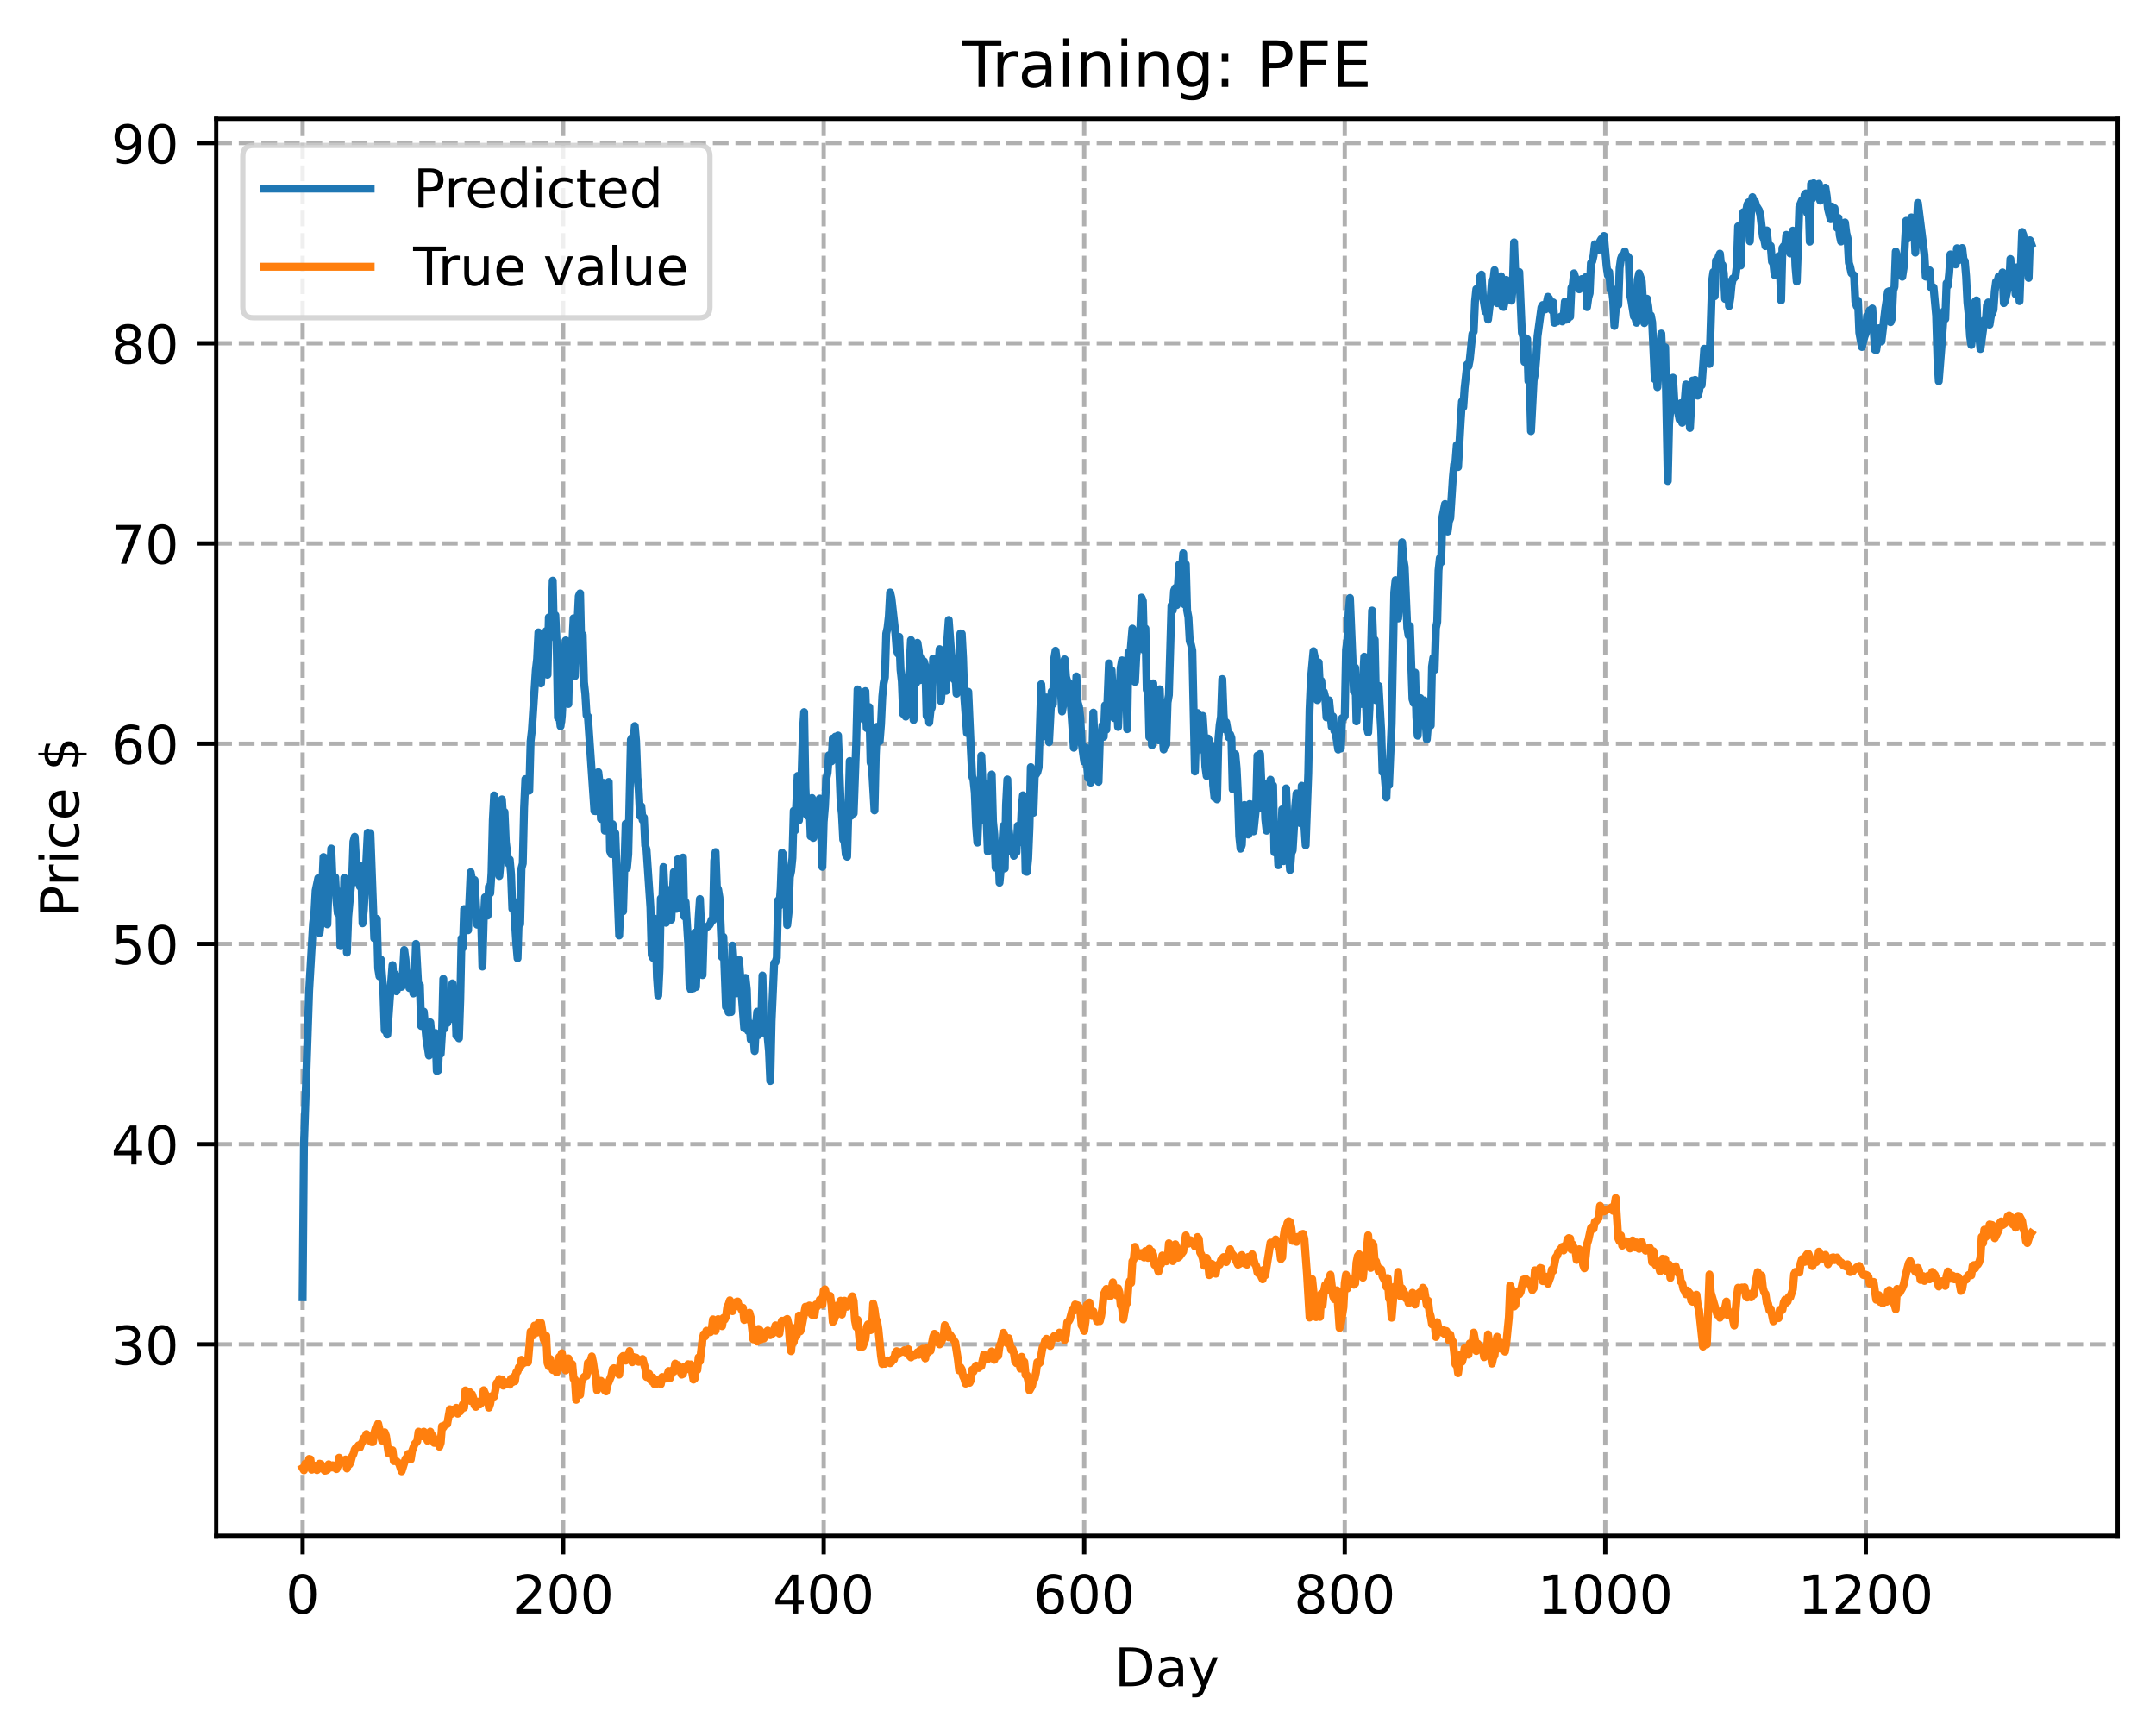 <?xml version="1.0" encoding="utf-8" standalone="no"?>
<!DOCTYPE svg PUBLIC "-//W3C//DTD SVG 1.1//EN"
  "http://www.w3.org/Graphics/SVG/1.1/DTD/svg11.dtd">
<!-- Created with matplotlib (https://matplotlib.org/) -->
<svg height="325.986pt" version="1.1" viewBox="0 0 404.923 325.986" width="404.923pt" xmlns="http://www.w3.org/2000/svg" xmlns:xlink="http://www.w3.org/1999/xlink">
 <defs>
  <style type="text/css">
*{stroke-linecap:butt;stroke-linejoin:round;}
  </style>
 </defs>
 <g id="figure_1">
  <g id="patch_1">
   <path d="M 0 325.986 
L 404.923 325.986 
L 404.923 0 
L 0 0 
z
" style="fill:#ffffff;"/>
  </g>
  <g id="axes_1">
   <g id="patch_2">
    <path d="M 40.603 288.43 
L 397.723 288.43 
L 397.723 22.318 
L 40.603 22.318 
z
" style="fill:#ffffff;"/>
   </g>
   <g id="matplotlib.axis_1">
    <g id="xtick_1">
     <g id="line2d_1">
      <path clip-path="url(#pb332e9af69)" d="M 56.836 288.43 
L 56.836 22.318 
" style="fill:none;stroke:#b0b0b0;stroke-dasharray:2.96,1.28;stroke-dashoffset:0;stroke-width:0.8;"/>
     </g>
     <g id="line2d_2">
      <defs>
       <path d="M 0 0 
L 0 3.5 
" id="m0c72d43d7c" style="stroke:#000000;stroke-width:0.8;"/>
      </defs>
      <g>
       <use style="stroke:#000000;stroke-width:0.8;" x="56.836" xlink:href="#m0c72d43d7c" y="288.43"/>
      </g>
     </g>
     <g id="text_1">
      <!-- 0 -->
      <defs>
       <path d="M 31.781 66.406 
Q 24.172 66.406 20.328 58.906 
Q 16.5 51.422 16.5 36.375 
Q 16.5 21.391 20.328 13.891 
Q 24.172 6.391 31.781 6.391 
Q 39.453 6.391 43.281 13.891 
Q 47.125 21.391 47.125 36.375 
Q 47.125 51.422 43.281 58.906 
Q 39.453 66.406 31.781 66.406 
z
M 31.781 74.219 
Q 44.047 74.219 50.516 64.516 
Q 56.984 54.828 56.984 36.375 
Q 56.984 17.969 50.516 8.266 
Q 44.047 -1.422 31.781 -1.422 
Q 19.531 -1.422 13.062 8.266 
Q 6.594 17.969 6.594 36.375 
Q 6.594 54.828 13.062 64.516 
Q 19.531 74.219 31.781 74.219 
z
" id="DejaVuSans-48"/>
      </defs>
      <g transform="translate(53.655 303.029)scale(0.1 -0.1)">
       <use xlink:href="#DejaVuSans-48"/>
      </g>
     </g>
    </g>
    <g id="xtick_2">
     <g id="line2d_3">
      <path clip-path="url(#pb332e9af69)" d="M 105.766 288.43 
L 105.766 22.318 
" style="fill:none;stroke:#b0b0b0;stroke-dasharray:2.96,1.28;stroke-dashoffset:0;stroke-width:0.8;"/>
     </g>
     <g id="line2d_4">
      <g>
       <use style="stroke:#000000;stroke-width:0.8;" x="105.766" xlink:href="#m0c72d43d7c" y="288.43"/>
      </g>
     </g>
     <g id="text_2">
      <!-- 200 -->
      <defs>
       <path d="M 19.188 8.297 
L 53.609 8.297 
L 53.609 0 
L 7.328 0 
L 7.328 8.297 
Q 12.938 14.109 22.625 23.891 
Q 32.328 33.688 34.812 36.531 
Q 39.547 41.844 41.422 45.531 
Q 43.312 49.219 43.312 52.781 
Q 43.312 58.594 39.234 62.25 
Q 35.156 65.922 28.609 65.922 
Q 23.969 65.922 18.812 64.312 
Q 13.672 62.703 7.812 59.422 
L 7.812 69.391 
Q 13.766 71.781 18.938 73 
Q 24.125 74.219 28.422 74.219 
Q 39.75 74.219 46.484 68.547 
Q 53.219 62.891 53.219 53.422 
Q 53.219 48.922 51.531 44.891 
Q 49.859 40.875 45.406 35.406 
Q 44.188 33.984 37.641 27.219 
Q 31.109 20.453 19.188 8.297 
z
" id="DejaVuSans-50"/>
      </defs>
      <g transform="translate(96.223 303.029)scale(0.1 -0.1)">
       <use xlink:href="#DejaVuSans-50"/>
       <use x="63.623" xlink:href="#DejaVuSans-48"/>
       <use x="127.246" xlink:href="#DejaVuSans-48"/>
      </g>
     </g>
    </g>
    <g id="xtick_3">
     <g id="line2d_5">
      <path clip-path="url(#pb332e9af69)" d="M 154.697 288.43 
L 154.697 22.318 
" style="fill:none;stroke:#b0b0b0;stroke-dasharray:2.96,1.28;stroke-dashoffset:0;stroke-width:0.8;"/>
     </g>
     <g id="line2d_6">
      <g>
       <use style="stroke:#000000;stroke-width:0.8;" x="154.697" xlink:href="#m0c72d43d7c" y="288.43"/>
      </g>
     </g>
     <g id="text_3">
      <!-- 400 -->
      <defs>
       <path d="M 37.797 64.312 
L 12.891 25.391 
L 37.797 25.391 
z
M 35.203 72.906 
L 47.609 72.906 
L 47.609 25.391 
L 58.016 25.391 
L 58.016 17.188 
L 47.609 17.188 
L 47.609 0 
L 37.797 0 
L 37.797 17.188 
L 4.891 17.188 
L 4.891 26.703 
z
" id="DejaVuSans-52"/>
      </defs>
      <g transform="translate(145.153 303.029)scale(0.1 -0.1)">
       <use xlink:href="#DejaVuSans-52"/>
       <use x="63.623" xlink:href="#DejaVuSans-48"/>
       <use x="127.246" xlink:href="#DejaVuSans-48"/>
      </g>
     </g>
    </g>
    <g id="xtick_4">
     <g id="line2d_7">
      <path clip-path="url(#pb332e9af69)" d="M 203.628 288.43 
L 203.628 22.318 
" style="fill:none;stroke:#b0b0b0;stroke-dasharray:2.96,1.28;stroke-dashoffset:0;stroke-width:0.8;"/>
     </g>
     <g id="line2d_8">
      <g>
       <use style="stroke:#000000;stroke-width:0.8;" x="203.628" xlink:href="#m0c72d43d7c" y="288.43"/>
      </g>
     </g>
     <g id="text_4">
      <!-- 600 -->
      <defs>
       <path d="M 33.016 40.375 
Q 26.375 40.375 22.484 35.828 
Q 18.609 31.297 18.609 23.391 
Q 18.609 15.531 22.484 10.953 
Q 26.375 6.391 33.016 6.391 
Q 39.656 6.391 43.531 10.953 
Q 47.406 15.531 47.406 23.391 
Q 47.406 31.297 43.531 35.828 
Q 39.656 40.375 33.016 40.375 
z
M 52.594 71.297 
L 52.594 62.312 
Q 48.875 64.062 45.094 64.984 
Q 41.312 65.922 37.594 65.922 
Q 27.828 65.922 22.672 59.328 
Q 17.531 52.734 16.797 39.406 
Q 19.672 43.656 24.016 45.922 
Q 28.375 48.188 33.594 48.188 
Q 44.578 48.188 50.953 41.516 
Q 57.328 34.859 57.328 23.391 
Q 57.328 12.156 50.688 5.359 
Q 44.047 -1.422 33.016 -1.422 
Q 20.359 -1.422 13.672 8.266 
Q 6.984 17.969 6.984 36.375 
Q 6.984 53.656 15.188 63.938 
Q 23.391 74.219 37.203 74.219 
Q 40.922 74.219 44.703 73.484 
Q 48.484 72.75 52.594 71.297 
z
" id="DejaVuSans-54"/>
      </defs>
      <g transform="translate(194.084 303.029)scale(0.1 -0.1)">
       <use xlink:href="#DejaVuSans-54"/>
       <use x="63.623" xlink:href="#DejaVuSans-48"/>
       <use x="127.246" xlink:href="#DejaVuSans-48"/>
      </g>
     </g>
    </g>
    <g id="xtick_5">
     <g id="line2d_9">
      <path clip-path="url(#pb332e9af69)" d="M 252.558 288.43 
L 252.558 22.318 
" style="fill:none;stroke:#b0b0b0;stroke-dasharray:2.96,1.28;stroke-dashoffset:0;stroke-width:0.8;"/>
     </g>
     <g id="line2d_10">
      <g>
       <use style="stroke:#000000;stroke-width:0.8;" x="252.558" xlink:href="#m0c72d43d7c" y="288.43"/>
      </g>
     </g>
     <g id="text_5">
      <!-- 800 -->
      <defs>
       <path d="M 31.781 34.625 
Q 24.75 34.625 20.719 30.859 
Q 16.703 27.094 16.703 20.516 
Q 16.703 13.922 20.719 10.156 
Q 24.75 6.391 31.781 6.391 
Q 38.812 6.391 42.859 10.172 
Q 46.922 13.969 46.922 20.516 
Q 46.922 27.094 42.891 30.859 
Q 38.875 34.625 31.781 34.625 
z
M 21.922 38.812 
Q 15.578 40.375 12.031 44.719 
Q 8.5 49.078 8.5 55.328 
Q 8.5 64.062 14.719 69.141 
Q 20.953 74.219 31.781 74.219 
Q 42.672 74.219 48.875 69.141 
Q 55.078 64.062 55.078 55.328 
Q 55.078 49.078 51.531 44.719 
Q 48 40.375 41.703 38.812 
Q 48.828 37.156 52.797 32.312 
Q 56.781 27.484 56.781 20.516 
Q 56.781 9.906 50.312 4.234 
Q 43.844 -1.422 31.781 -1.422 
Q 19.734 -1.422 13.25 4.234 
Q 6.781 9.906 6.781 20.516 
Q 6.781 27.484 10.781 32.312 
Q 14.797 37.156 21.922 38.812 
z
M 18.312 54.391 
Q 18.312 48.734 21.844 45.562 
Q 25.391 42.391 31.781 42.391 
Q 38.141 42.391 41.719 45.562 
Q 45.312 48.734 45.312 54.391 
Q 45.312 60.062 41.719 63.234 
Q 38.141 66.406 31.781 66.406 
Q 25.391 66.406 21.844 63.234 
Q 18.312 60.062 18.312 54.391 
z
" id="DejaVuSans-56"/>
      </defs>
      <g transform="translate(243.015 303.029)scale(0.1 -0.1)">
       <use xlink:href="#DejaVuSans-56"/>
       <use x="63.623" xlink:href="#DejaVuSans-48"/>
       <use x="127.246" xlink:href="#DejaVuSans-48"/>
      </g>
     </g>
    </g>
    <g id="xtick_6">
     <g id="line2d_11">
      <path clip-path="url(#pb332e9af69)" d="M 301.489 288.43 
L 301.489 22.318 
" style="fill:none;stroke:#b0b0b0;stroke-dasharray:2.96,1.28;stroke-dashoffset:0;stroke-width:0.8;"/>
     </g>
     <g id="line2d_12">
      <g>
       <use style="stroke:#000000;stroke-width:0.8;" x="301.489" xlink:href="#m0c72d43d7c" y="288.43"/>
      </g>
     </g>
     <g id="text_6">
      <!-- 1000 -->
      <defs>
       <path d="M 12.406 8.297 
L 28.516 8.297 
L 28.516 63.922 
L 10.984 60.406 
L 10.984 69.391 
L 28.422 72.906 
L 38.281 72.906 
L 38.281 8.297 
L 54.391 8.297 
L 54.391 0 
L 12.406 0 
z
" id="DejaVuSans-49"/>
      </defs>
      <g transform="translate(288.764 303.029)scale(0.1 -0.1)">
       <use xlink:href="#DejaVuSans-49"/>
       <use x="63.623" xlink:href="#DejaVuSans-48"/>
       <use x="127.246" xlink:href="#DejaVuSans-48"/>
       <use x="190.869" xlink:href="#DejaVuSans-48"/>
      </g>
     </g>
    </g>
    <g id="xtick_7">
     <g id="line2d_13">
      <path clip-path="url(#pb332e9af69)" d="M 350.419 288.43 
L 350.419 22.318 
" style="fill:none;stroke:#b0b0b0;stroke-dasharray:2.96,1.28;stroke-dashoffset:0;stroke-width:0.8;"/>
     </g>
     <g id="line2d_14">
      <g>
       <use style="stroke:#000000;stroke-width:0.8;" x="350.419" xlink:href="#m0c72d43d7c" y="288.43"/>
      </g>
     </g>
     <g id="text_7">
      <!-- 1200 -->
      <g transform="translate(337.694 303.029)scale(0.1 -0.1)">
       <use xlink:href="#DejaVuSans-49"/>
       <use x="63.623" xlink:href="#DejaVuSans-50"/>
       <use x="127.246" xlink:href="#DejaVuSans-48"/>
       <use x="190.869" xlink:href="#DejaVuSans-48"/>
      </g>
     </g>
    </g>
    <g id="text_8">
     <!-- Day -->
     <defs>
      <path d="M 19.672 64.797 
L 19.672 8.109 
L 31.594 8.109 
Q 46.688 8.109 53.688 14.938 
Q 60.688 21.781 60.688 36.531 
Q 60.688 51.172 53.688 57.984 
Q 46.688 64.797 31.594 64.797 
z
M 9.812 72.906 
L 30.078 72.906 
Q 51.266 72.906 61.172 64.094 
Q 71.094 55.281 71.094 36.531 
Q 71.094 17.672 61.125 8.828 
Q 51.172 0 30.078 0 
L 9.812 0 
z
" id="DejaVuSans-68"/>
      <path d="M 34.281 27.484 
Q 23.391 27.484 19.188 25 
Q 14.984 22.516 14.984 16.5 
Q 14.984 11.719 18.141 8.906 
Q 21.297 6.109 26.703 6.109 
Q 34.188 6.109 38.703 11.406 
Q 43.219 16.703 43.219 25.484 
L 43.219 27.484 
z
M 52.203 31.203 
L 52.203 0 
L 43.219 0 
L 43.219 8.297 
Q 40.141 3.328 35.547 0.953 
Q 30.953 -1.422 24.312 -1.422 
Q 15.922 -1.422 10.953 3.297 
Q 6 8.016 6 15.922 
Q 6 25.141 12.172 29.828 
Q 18.359 34.516 30.609 34.516 
L 43.219 34.516 
L 43.219 35.406 
Q 43.219 41.609 39.141 45 
Q 35.062 48.391 27.688 48.391 
Q 23 48.391 18.547 47.266 
Q 14.109 46.141 10.016 43.891 
L 10.016 52.203 
Q 14.938 54.109 19.578 55.047 
Q 24.219 56 28.609 56 
Q 40.484 56 46.344 49.844 
Q 52.203 43.703 52.203 31.203 
z
" id="DejaVuSans-97"/>
      <path d="M 32.172 -5.078 
Q 28.375 -14.844 24.75 -17.812 
Q 21.141 -20.797 15.094 -20.797 
L 7.906 -20.797 
L 7.906 -13.281 
L 13.188 -13.281 
Q 16.891 -13.281 18.938 -11.516 
Q 21 -9.766 23.484 -3.219 
L 25.094 0.875 
L 2.984 54.688 
L 12.5 54.688 
L 29.594 11.922 
L 46.688 54.688 
L 56.203 54.688 
z
" id="DejaVuSans-121"/>
     </defs>
     <g transform="translate(209.29 316.707)scale(0.1 -0.1)">
      <use xlink:href="#DejaVuSans-68"/>
      <use x="77.002" xlink:href="#DejaVuSans-97"/>
      <use x="138.281" xlink:href="#DejaVuSans-121"/>
     </g>
    </g>
   </g>
   <g id="matplotlib.axis_2">
    <g id="ytick_1">
     <g id="line2d_15">
      <path clip-path="url(#pb332e9af69)" d="M 40.603 252.493 
L 397.723 252.493 
" style="fill:none;stroke:#b0b0b0;stroke-dasharray:2.96,1.28;stroke-dashoffset:0;stroke-width:0.8;"/>
     </g>
     <g id="line2d_16">
      <defs>
       <path d="M 0 0 
L -3.5 0 
" id="m853d664c26" style="stroke:#000000;stroke-width:0.8;"/>
      </defs>
      <g>
       <use style="stroke:#000000;stroke-width:0.8;" x="40.603" xlink:href="#m853d664c26" y="252.493"/>
      </g>
     </g>
     <g id="text_9">
      <!-- 30 -->
      <defs>
       <path d="M 40.578 39.312 
Q 47.656 37.797 51.625 33 
Q 55.609 28.219 55.609 21.188 
Q 55.609 10.406 48.188 4.484 
Q 40.766 -1.422 27.094 -1.422 
Q 22.516 -1.422 17.656 -0.516 
Q 12.797 0.391 7.625 2.203 
L 7.625 11.719 
Q 11.719 9.328 16.594 8.109 
Q 21.484 6.891 26.812 6.891 
Q 36.078 6.891 40.938 10.547 
Q 45.797 14.203 45.797 21.188 
Q 45.797 27.641 41.281 31.266 
Q 36.766 34.906 28.719 34.906 
L 20.219 34.906 
L 20.219 43.016 
L 29.109 43.016 
Q 36.375 43.016 40.234 45.922 
Q 44.094 48.828 44.094 54.297 
Q 44.094 59.906 40.109 62.906 
Q 36.141 65.922 28.719 65.922 
Q 24.656 65.922 20.016 65.031 
Q 15.375 64.156 9.812 62.312 
L 9.812 71.094 
Q 15.438 72.656 20.344 73.438 
Q 25.25 74.219 29.594 74.219 
Q 40.828 74.219 47.359 69.109 
Q 53.906 64.016 53.906 55.328 
Q 53.906 49.266 50.438 45.094 
Q 46.969 40.922 40.578 39.312 
z
" id="DejaVuSans-51"/>
      </defs>
      <g transform="translate(20.878 256.292)scale(0.1 -0.1)">
       <use xlink:href="#DejaVuSans-51"/>
       <use x="63.623" xlink:href="#DejaVuSans-48"/>
      </g>
     </g>
    </g>
    <g id="ytick_2">
     <g id="line2d_17">
      <path clip-path="url(#pb332e9af69)" d="M 40.603 214.888 
L 397.723 214.888 
" style="fill:none;stroke:#b0b0b0;stroke-dasharray:2.96,1.28;stroke-dashoffset:0;stroke-width:0.8;"/>
     </g>
     <g id="line2d_18">
      <g>
       <use style="stroke:#000000;stroke-width:0.8;" x="40.603" xlink:href="#m853d664c26" y="214.888"/>
      </g>
     </g>
     <g id="text_10">
      <!-- 40 -->
      <g transform="translate(20.878 218.687)scale(0.1 -0.1)">
       <use xlink:href="#DejaVuSans-52"/>
       <use x="63.623" xlink:href="#DejaVuSans-48"/>
      </g>
     </g>
    </g>
    <g id="ytick_3">
     <g id="line2d_19">
      <path clip-path="url(#pb332e9af69)" d="M 40.603 177.283 
L 397.723 177.283 
" style="fill:none;stroke:#b0b0b0;stroke-dasharray:2.96,1.28;stroke-dashoffset:0;stroke-width:0.8;"/>
     </g>
     <g id="line2d_20">
      <g>
       <use style="stroke:#000000;stroke-width:0.8;" x="40.603" xlink:href="#m853d664c26" y="177.283"/>
      </g>
     </g>
     <g id="text_11">
      <!-- 50 -->
      <defs>
       <path d="M 10.797 72.906 
L 49.516 72.906 
L 49.516 64.594 
L 19.828 64.594 
L 19.828 46.734 
Q 21.969 47.469 24.109 47.828 
Q 26.266 48.188 28.422 48.188 
Q 40.625 48.188 47.75 41.5 
Q 54.891 34.812 54.891 23.391 
Q 54.891 11.625 47.562 5.094 
Q 40.234 -1.422 26.906 -1.422 
Q 22.312 -1.422 17.547 -0.641 
Q 12.797 0.141 7.719 1.703 
L 7.719 11.625 
Q 12.109 9.234 16.797 8.062 
Q 21.484 6.891 26.703 6.891 
Q 35.156 6.891 40.078 11.328 
Q 45.016 15.766 45.016 23.391 
Q 45.016 31 40.078 35.438 
Q 35.156 39.891 26.703 39.891 
Q 22.75 39.891 18.812 39.016 
Q 14.891 38.141 10.797 36.281 
z
" id="DejaVuSans-53"/>
      </defs>
      <g transform="translate(20.878 181.083)scale(0.1 -0.1)">
       <use xlink:href="#DejaVuSans-53"/>
       <use x="63.623" xlink:href="#DejaVuSans-48"/>
      </g>
     </g>
    </g>
    <g id="ytick_4">
     <g id="line2d_21">
      <path clip-path="url(#pb332e9af69)" d="M 40.603 139.679 
L 397.723 139.679 
" style="fill:none;stroke:#b0b0b0;stroke-dasharray:2.96,1.28;stroke-dashoffset:0;stroke-width:0.8;"/>
     </g>
     <g id="line2d_22">
      <g>
       <use style="stroke:#000000;stroke-width:0.8;" x="40.603" xlink:href="#m853d664c26" y="139.679"/>
      </g>
     </g>
     <g id="text_12">
      <!-- 60 -->
      <g transform="translate(20.878 143.478)scale(0.1 -0.1)">
       <use xlink:href="#DejaVuSans-54"/>
       <use x="63.623" xlink:href="#DejaVuSans-48"/>
      </g>
     </g>
    </g>
    <g id="ytick_5">
     <g id="line2d_23">
      <path clip-path="url(#pb332e9af69)" d="M 40.603 102.074 
L 397.723 102.074 
" style="fill:none;stroke:#b0b0b0;stroke-dasharray:2.96,1.28;stroke-dashoffset:0;stroke-width:0.8;"/>
     </g>
     <g id="line2d_24">
      <g>
       <use style="stroke:#000000;stroke-width:0.8;" x="40.603" xlink:href="#m853d664c26" y="102.074"/>
      </g>
     </g>
     <g id="text_13">
      <!-- 70 -->
      <defs>
       <path d="M 8.203 72.906 
L 55.078 72.906 
L 55.078 68.703 
L 28.609 0 
L 18.312 0 
L 43.219 64.594 
L 8.203 64.594 
z
" id="DejaVuSans-55"/>
      </defs>
      <g transform="translate(20.878 105.873)scale(0.1 -0.1)">
       <use xlink:href="#DejaVuSans-55"/>
       <use x="63.623" xlink:href="#DejaVuSans-48"/>
      </g>
     </g>
    </g>
    <g id="ytick_6">
     <g id="line2d_25">
      <path clip-path="url(#pb332e9af69)" d="M 40.603 64.469 
L 397.723 64.469 
" style="fill:none;stroke:#b0b0b0;stroke-dasharray:2.96,1.28;stroke-dashoffset:0;stroke-width:0.8;"/>
     </g>
     <g id="line2d_26">
      <g>
       <use style="stroke:#000000;stroke-width:0.8;" x="40.603" xlink:href="#m853d664c26" y="64.469"/>
      </g>
     </g>
     <g id="text_14">
      <!-- 80 -->
      <g transform="translate(20.878 68.269)scale(0.1 -0.1)">
       <use xlink:href="#DejaVuSans-56"/>
       <use x="63.623" xlink:href="#DejaVuSans-48"/>
      </g>
     </g>
    </g>
    <g id="ytick_7">
     <g id="line2d_27">
      <path clip-path="url(#pb332e9af69)" d="M 40.603 26.865 
L 397.723 26.865 
" style="fill:none;stroke:#b0b0b0;stroke-dasharray:2.96,1.28;stroke-dashoffset:0;stroke-width:0.8;"/>
     </g>
     <g id="line2d_28">
      <g>
       <use style="stroke:#000000;stroke-width:0.8;" x="40.603" xlink:href="#m853d664c26" y="26.865"/>
      </g>
     </g>
     <g id="text_15">
      <!-- 90 -->
      <defs>
       <path d="M 10.984 1.516 
L 10.984 10.5 
Q 14.703 8.734 18.5 7.812 
Q 22.312 6.891 25.984 6.891 
Q 35.75 6.891 40.891 13.453 
Q 46.047 20.016 46.781 33.406 
Q 43.953 29.203 39.594 26.953 
Q 35.25 24.703 29.984 24.703 
Q 19.047 24.703 12.672 31.312 
Q 6.297 37.938 6.297 49.422 
Q 6.297 60.641 12.938 67.422 
Q 19.578 74.219 30.609 74.219 
Q 43.266 74.219 49.922 64.516 
Q 56.594 54.828 56.594 36.375 
Q 56.594 19.141 48.406 8.859 
Q 40.234 -1.422 26.422 -1.422 
Q 22.703 -1.422 18.891 -0.688 
Q 15.094 0.047 10.984 1.516 
z
M 30.609 32.422 
Q 37.25 32.422 41.125 36.953 
Q 45.016 41.5 45.016 49.422 
Q 45.016 57.281 41.125 61.844 
Q 37.25 66.406 30.609 66.406 
Q 23.969 66.406 20.094 61.844 
Q 16.219 57.281 16.219 49.422 
Q 16.219 41.5 20.094 36.953 
Q 23.969 32.422 30.609 32.422 
z
" id="DejaVuSans-57"/>
      </defs>
      <g transform="translate(20.878 30.664)scale(0.1 -0.1)">
       <use xlink:href="#DejaVuSans-57"/>
       <use x="63.623" xlink:href="#DejaVuSans-48"/>
      </g>
     </g>
    </g>
    <g id="text_16">
     <!-- Price $ -->
     <defs>
      <path d="M 19.672 64.797 
L 19.672 37.406 
L 32.078 37.406 
Q 38.969 37.406 42.719 40.969 
Q 46.484 44.531 46.484 51.125 
Q 46.484 57.672 42.719 61.234 
Q 38.969 64.797 32.078 64.797 
z
M 9.812 72.906 
L 32.078 72.906 
Q 44.344 72.906 50.609 67.359 
Q 56.891 61.812 56.891 51.125 
Q 56.891 40.328 50.609 34.812 
Q 44.344 29.297 32.078 29.297 
L 19.672 29.297 
L 19.672 0 
L 9.812 0 
z
" id="DejaVuSans-80"/>
      <path d="M 41.109 46.297 
Q 39.594 47.172 37.812 47.578 
Q 36.031 48 33.891 48 
Q 26.266 48 22.188 43.047 
Q 18.109 38.094 18.109 28.812 
L 18.109 0 
L 9.078 0 
L 9.078 54.688 
L 18.109 54.688 
L 18.109 46.188 
Q 20.953 51.172 25.484 53.578 
Q 30.031 56 36.531 56 
Q 37.453 56 38.578 55.875 
Q 39.703 55.766 41.062 55.516 
z
" id="DejaVuSans-114"/>
      <path d="M 9.422 54.688 
L 18.406 54.688 
L 18.406 0 
L 9.422 0 
z
M 9.422 75.984 
L 18.406 75.984 
L 18.406 64.594 
L 9.422 64.594 
z
" id="DejaVuSans-105"/>
      <path d="M 48.781 52.594 
L 48.781 44.188 
Q 44.969 46.297 41.141 47.344 
Q 37.312 48.391 33.406 48.391 
Q 24.656 48.391 19.812 42.844 
Q 14.984 37.312 14.984 27.297 
Q 14.984 17.281 19.812 11.734 
Q 24.656 6.203 33.406 6.203 
Q 37.312 6.203 41.141 7.25 
Q 44.969 8.297 48.781 10.406 
L 48.781 2.094 
Q 45.016 0.344 40.984 -0.531 
Q 36.969 -1.422 32.422 -1.422 
Q 20.062 -1.422 12.781 6.344 
Q 5.516 14.109 5.516 27.297 
Q 5.516 40.672 12.859 48.328 
Q 20.219 56 33.016 56 
Q 37.156 56 41.109 55.141 
Q 45.062 54.297 48.781 52.594 
z
" id="DejaVuSans-99"/>
      <path d="M 56.203 29.594 
L 56.203 25.203 
L 14.891 25.203 
Q 15.484 15.922 20.484 11.062 
Q 25.484 6.203 34.422 6.203 
Q 39.594 6.203 44.453 7.469 
Q 49.312 8.734 54.109 11.281 
L 54.109 2.781 
Q 49.266 0.734 44.188 -0.344 
Q 39.109 -1.422 33.891 -1.422 
Q 20.797 -1.422 13.156 6.188 
Q 5.516 13.812 5.516 26.812 
Q 5.516 40.234 12.766 48.109 
Q 20.016 56 32.328 56 
Q 43.359 56 49.781 48.891 
Q 56.203 41.797 56.203 29.594 
z
M 47.219 32.234 
Q 47.125 39.594 43.094 43.984 
Q 39.062 48.391 32.422 48.391 
Q 24.906 48.391 20.391 44.141 
Q 15.875 39.891 15.188 32.172 
z
" id="DejaVuSans-101"/>
      <path id="DejaVuSans-32"/>
      <path d="M 33.797 -14.703 
L 28.906 -14.703 
L 28.859 0 
Q 23.734 0.094 18.609 1.188 
Q 13.484 2.297 8.297 4.5 
L 8.297 13.281 
Q 13.281 10.156 18.375 8.562 
Q 23.484 6.984 28.906 6.938 
L 28.906 29.203 
Q 18.109 30.953 13.203 35.156 
Q 8.297 39.359 8.297 46.688 
Q 8.297 54.641 13.625 59.219 
Q 18.953 63.812 28.906 64.5 
L 28.906 75.984 
L 33.797 75.984 
L 33.797 64.656 
Q 38.328 64.453 42.578 63.688 
Q 46.828 62.938 50.875 61.625 
L 50.875 53.078 
Q 46.828 55.125 42.547 56.25 
Q 38.281 57.375 33.797 57.562 
L 33.797 36.719 
Q 44.875 35.016 50.094 30.609 
Q 55.328 26.219 55.328 18.609 
Q 55.328 10.359 49.781 5.594 
Q 44.234 0.828 33.797 0.094 
z
M 28.906 37.594 
L 28.906 57.625 
Q 23.25 56.984 20.266 54.391 
Q 17.281 51.812 17.281 47.516 
Q 17.281 43.312 20.031 40.969 
Q 22.797 38.625 28.906 37.594 
z
M 33.797 28.219 
L 33.797 7.078 
Q 39.984 7.906 43.141 10.594 
Q 46.297 13.281 46.297 17.672 
Q 46.297 21.969 43.281 24.5 
Q 40.281 27.047 33.797 28.219 
z
" id="DejaVuSans-36"/>
     </defs>
     <g transform="translate(14.798 172.342)rotate(-90)scale(0.1 -0.1)">
      <use xlink:href="#DejaVuSans-80"/>
      <use x="58.553" xlink:href="#DejaVuSans-114"/>
      <use x="99.666" xlink:href="#DejaVuSans-105"/>
      <use x="127.449" xlink:href="#DejaVuSans-99"/>
      <use x="182.43" xlink:href="#DejaVuSans-101"/>
      <use x="243.953" xlink:href="#DejaVuSans-32"/>
      <use x="275.74" xlink:href="#DejaVuSans-36"/>
     </g>
    </g>
   </g>
   <g id="line2d_29">
    <path clip-path="url(#pb332e9af69)" d="M 56.836 243.634 
L 57.081 215.188 
L 58.059 186.114 
L 58.793 173.461 
L 59.038 171.611 
L 59.282 167.254 
L 59.772 164.925 
L 60.016 175.247 
L 60.261 173.082 
L 60.75 160.968 
L 60.995 161.12 
L 61.24 172.094 
L 61.484 173.604 
L 61.729 165.184 
L 61.974 164.266 
L 62.218 159.368 
L 62.463 165.322 
L 62.708 166.366 
L 62.952 164.763 
L 63.197 169.171 
L 63.441 171.533 
L 63.686 167.458 
L 63.931 177.696 
L 64.175 170.89 
L 64.42 173.983 
L 64.665 164.867 
L 64.909 169.423 
L 65.154 178.917 
L 65.399 172.188 
L 65.888 166.782 
L 66.133 165.018 
L 66.377 158.056 
L 66.622 157.16 
L 67.111 165.73 
L 67.356 162.531 
L 67.601 166.501 
L 67.845 162.716 
L 68.09 173.407 
L 68.335 170.874 
L 69.069 156.392 
L 69.313 158.991 
L 69.558 156.472 
L 70.292 176.233 
L 70.536 173.362 
L 70.781 172.574 
L 71.026 181.88 
L 71.27 183.378 
L 71.515 180.202 
L 72.004 186.298 
L 72.249 193.514 
L 72.494 193.559 
L 72.738 194.298 
L 73.228 187.319 
L 73.717 181.26 
L 73.962 185.295 
L 74.206 182.982 
L 74.451 186.178 
L 74.696 185.421 
L 75.429 185.339 
L 75.674 182.727 
L 75.919 178.422 
L 76.163 180.248 
L 76.408 183.524 
L 76.653 183.234 
L 76.897 185.576 
L 77.142 182.886 
L 77.387 183.697 
L 77.631 186.59 
L 77.876 183.878 
L 78.121 177.278 
L 78.61 186.319 
L 78.855 185.021 
L 79.099 192.691 
L 79.589 190.001 
L 80.078 195.125 
L 80.567 198.253 
L 80.812 192.016 
L 81.301 197.426 
L 81.546 196.784 
L 81.79 194.026 
L 82.035 201.147 
L 82.28 201.034 
L 82.524 195.469 
L 82.769 197.925 
L 83.014 194.011 
L 83.258 183.85 
L 83.503 193.156 
L 83.748 189.582 
L 83.992 192.142 
L 84.482 188.3 
L 84.726 191.385 
L 84.971 184.693 
L 85.216 188.698 
L 85.46 186.918 
L 85.705 194.513 
L 85.95 187.014 
L 86.194 195.013 
L 86.439 187.761 
L 86.684 176.256 
L 86.928 177.997 
L 87.173 170.735 
L 87.417 173.002 
L 87.907 174.712 
L 88.396 163.821 
L 88.641 165.096 
L 88.885 167.974 
L 89.13 165.286 
L 89.619 173.667 
L 89.864 171.803 
L 90.109 173.29 
L 90.353 172.153 
L 90.598 181.54 
L 90.843 172.786 
L 91.087 168.518 
L 91.332 169.444 
L 91.577 171.961 
L 91.821 166.524 
L 92.066 167.768 
L 92.311 163.937 
L 92.555 154.032 
L 92.8 149.394 
L 93.044 158.851 
L 93.289 159.279 
L 93.534 163.053 
L 93.778 164.526 
L 94.023 161.76 
L 94.268 150.137 
L 94.512 153.95 
L 94.757 152.495 
L 95.002 158.153 
L 95.491 162.171 
L 95.736 161.456 
L 95.98 164.19 
L 96.225 170.687 
L 96.47 169.296 
L 96.959 177.091 
L 97.204 179.985 
L 97.448 172.007 
L 97.693 173.564 
L 97.938 163.089 
L 98.182 162.174 
L 98.427 151.765 
L 98.672 146.334 
L 99.161 148.242 
L 99.405 148.497 
L 99.65 139.247 
L 99.895 137.15 
L 100.629 125.846 
L 100.873 123.767 
L 101.118 118.77 
L 101.363 126.656 
L 101.607 128.36 
L 101.852 124.439 
L 102.341 122.686 
L 102.586 118.515 
L 102.831 126.726 
L 103.075 115.955 
L 103.32 116.266 
L 103.565 117.677 
L 103.809 109.057 
L 104.054 119.634 
L 104.299 115.542 
L 104.543 120.623 
L 104.788 134.789 
L 105.032 134.326 
L 105.277 136.396 
L 105.522 134.462 
L 105.766 129.924 
L 106.011 123.023 
L 106.256 120.279 
L 106.5 122.08 
L 106.745 132.215 
L 106.99 120.866 
L 107.234 125.873 
L 107.724 116.125 
L 107.968 126.992 
L 108.702 111.931 
L 108.947 111.438 
L 109.192 122.213 
L 109.436 119.237 
L 109.681 128.143 
L 109.926 130.328 
L 110.17 134.334 
L 110.415 134.54 
L 111.638 152.315 
L 111.883 152.344 
L 112.127 145.807 
L 112.372 145.021 
L 112.617 147.186 
L 112.861 153.803 
L 113.351 147.03 
L 113.595 156.018 
L 113.84 151.324 
L 114.085 155.107 
L 114.329 146.863 
L 114.574 159.864 
L 114.819 160.429 
L 115.063 154.8 
L 115.308 158.345 
L 115.553 156.493 
L 116.287 175.7 
L 116.776 164.224 
L 117.02 171.159 
L 117.51 154.729 
L 117.754 163.046 
L 117.999 160.427 
L 118.488 138.919 
L 118.733 138.532 
L 118.978 139.04 
L 119.222 136.367 
L 119.467 139.204 
L 119.712 146.028 
L 119.956 148.304 
L 120.201 153.243 
L 120.446 151.428 
L 120.69 154.026 
L 120.935 153.555 
L 121.18 158.828 
L 121.424 159.56 
L 122.158 170.434 
L 122.403 179.342 
L 122.648 179.911 
L 122.892 172.515 
L 123.137 174.021 
L 123.381 183.516 
L 123.626 186.965 
L 123.871 181.861 
L 124.115 168.744 
L 124.36 170.395 
L 124.605 162.843 
L 125.094 173.313 
L 125.339 172.002 
L 125.583 171.725 
L 125.828 167.129 
L 126.073 172.734 
L 126.562 163.763 
L 126.807 165.396 
L 127.051 170.686 
L 127.296 161.403 
L 128.03 164.812 
L 128.275 161.064 
L 128.519 172.121 
L 128.764 169.439 
L 129.253 177.223 
L 129.498 185.063 
L 129.742 185.849 
L 129.987 182.444 
L 130.232 185.619 
L 130.476 175.177 
L 130.721 185.369 
L 131.21 172.466 
L 131.455 168.853 
L 131.7 174.516 
L 131.944 183.139 
L 132.189 174.933 
L 132.434 174.113 
L 132.678 174.171 
L 133.168 173.843 
L 133.412 173.466 
L 133.657 172.741 
L 133.902 172.816 
L 134.146 161.657 
L 134.391 160.034 
L 134.636 166.562 
L 134.88 167.062 
L 135.125 168.572 
L 135.614 179.755 
L 135.859 175.969 
L 136.348 189.094 
L 136.593 189.063 
L 136.837 190.103 
L 137.082 188.552 
L 137.327 190.07 
L 137.571 177.59 
L 138.061 184.865 
L 138.305 186.563 
L 138.55 185.33 
L 138.795 180.264 
L 139.773 193.113 
L 140.018 183.664 
L 140.263 185.884 
L 140.507 193.62 
L 140.752 192.097 
L 140.996 195.269 
L 141.241 194.408 
L 141.486 194.187 
L 141.73 197.408 
L 141.975 192.6 
L 142.22 190.014 
L 142.464 194.399 
L 142.954 193.293 
L 143.198 183.215 
L 143.443 192.442 
L 143.688 194.085 
L 143.932 192.216 
L 144.422 197.401 
L 144.666 203.033 
L 144.911 191.826 
L 145.4 180.894 
L 145.645 180.707 
L 145.89 179.911 
L 146.134 169.118 
L 146.379 170.15 
L 146.624 166.831 
L 146.868 160.141 
L 147.113 160.468 
L 147.357 166.446 
L 147.602 163.585 
L 147.847 173.74 
L 148.091 171.479 
L 148.336 164.747 
L 148.581 163.62 
L 148.825 161.13 
L 149.07 152.28 
L 149.315 155.973 
L 149.804 145.737 
L 150.049 154.085 
L 150.293 151.213 
L 150.538 145.86 
L 150.783 137.459 
L 151.027 133.743 
L 151.272 148.044 
L 151.517 153.03 
L 151.761 153.273 
L 152.006 150.29 
L 152.251 157.059 
L 152.495 149.877 
L 152.74 157.373 
L 153.229 151.269 
L 153.718 156.039 
L 153.963 149.981 
L 154.452 162.808 
L 154.697 154.358 
L 154.942 151.429 
L 155.186 146.28 
L 155.431 145.11 
L 155.676 141.851 
L 156.165 142.993 
L 156.41 138.697 
L 156.654 139.84 
L 156.899 138.35 
L 157.144 139.02 
L 157.388 138.139 
L 157.878 150.692 
L 158.122 152.949 
L 158.367 157.706 
L 158.612 158.027 
L 158.856 160.524 
L 159.101 160.906 
L 159.59 142.933 
L 159.835 153.216 
L 160.079 147.485 
L 160.324 152.774 
L 160.813 139.306 
L 161.058 129.48 
L 161.303 134.327 
L 161.547 132.229 
L 161.792 132.645 
L 162.037 130.832 
L 162.281 135.175 
L 162.526 129.804 
L 162.771 136.741 
L 163.26 132.811 
L 163.505 143.23 
L 163.749 143.831 
L 164.239 152.211 
L 164.483 141.746 
L 164.728 136.505 
L 164.972 137.114 
L 165.217 139.215 
L 165.462 136.036 
L 165.706 130.844 
L 165.951 128.335 
L 166.196 127.18 
L 166.44 119.005 
L 166.685 117.902 
L 166.93 115.762 
L 167.174 111.266 
L 167.419 112.325 
L 168.153 118.799 
L 168.398 122.021 
L 168.642 122.752 
L 168.887 119.613 
L 169.132 125.783 
L 169.376 127.99 
L 169.621 134.073 
L 169.866 130.278 
L 170.11 134.591 
L 170.355 133.784 
L 171.089 120.217 
L 171.333 126.234 
L 171.578 135.226 
L 171.823 123.454 
L 172.067 128.278 
L 172.312 120.729 
L 172.557 122.34 
L 172.801 127.736 
L 173.046 123.552 
L 173.291 124.174 
L 173.535 124.224 
L 173.78 125.14 
L 174.025 134.423 
L 174.269 132.318 
L 174.514 135.703 
L 174.759 133.449 
L 175.003 132.89 
L 175.248 123.682 
L 175.493 124.286 
L 175.737 126.591 
L 175.982 124.55 
L 176.227 125.234 
L 176.471 121.92 
L 176.716 131.688 
L 176.96 128.833 
L 177.205 122.845 
L 177.694 129.744 
L 177.939 119.872 
L 178.184 116.443 
L 178.918 126.319 
L 179.162 127.586 
L 179.407 126.265 
L 179.652 130.289 
L 179.896 123.597 
L 180.141 123.989 
L 180.386 118.965 
L 180.63 119.026 
L 180.875 123.589 
L 181.12 131.209 
L 181.609 137.681 
L 181.854 129.919 
L 182.343 140.922 
L 182.588 145.777 
L 182.832 146.514 
L 183.077 148.885 
L 183.321 155.153 
L 183.566 158.257 
L 183.811 152.263 
L 184.055 154.153 
L 184.3 141.928 
L 184.545 147.341 
L 184.789 148.04 
L 185.034 147.212 
L 185.523 159.932 
L 185.768 151.133 
L 186.013 155.405 
L 186.257 145.455 
L 186.502 154.293 
L 186.747 156.758 
L 186.991 162.962 
L 187.236 160.253 
L 187.481 159.148 
L 187.725 165.783 
L 187.97 163.067 
L 188.459 155.101 
L 188.704 163.103 
L 188.948 151.115 
L 189.193 146.396 
L 189.438 155.589 
L 189.927 159.989 
L 190.172 157.735 
L 190.416 160.738 
L 190.661 159.474 
L 190.906 160.076 
L 191.15 155.104 
L 191.395 158.256 
L 191.64 157.361 
L 191.884 151.856 
L 192.129 149.372 
L 192.374 152.038 
L 192.618 163.681 
L 192.863 163.745 
L 193.108 161.24 
L 193.352 155.199 
L 193.597 144.084 
L 193.842 145.796 
L 194.086 152.66 
L 194.331 145.815 
L 194.82 145.054 
L 195.065 144.112 
L 195.554 128.522 
L 195.799 132.428 
L 196.043 138.28 
L 196.288 137.077 
L 196.533 130.996 
L 197.022 139.408 
L 197.511 129.863 
L 197.756 132.242 
L 198.001 123.659 
L 198.245 122.214 
L 198.735 126.148 
L 198.979 125.223 
L 199.469 133.627 
L 199.713 132.154 
L 199.958 123.838 
L 200.203 127.115 
L 200.447 127.953 
L 200.692 128.183 
L 200.936 129.806 
L 201.67 140.435 
L 202.16 127.044 
L 202.404 131.92 
L 202.649 132.735 
L 202.894 134.833 
L 203.138 139.477 
L 203.628 143.058 
L 203.872 140.378 
L 204.362 146.143 
L 204.606 143.469 
L 204.851 146.981 
L 205.096 144.147 
L 205.34 133.84 
L 205.585 139.854 
L 206.074 142.999 
L 206.319 146.832 
L 206.563 138.906 
L 206.808 138.601 
L 207.053 136.212 
L 207.297 138.383 
L 207.542 132.486 
L 207.787 137.043 
L 208.276 124.59 
L 208.521 128.665 
L 208.765 125.869 
L 209.255 134.869 
L 209.499 134.204 
L 209.744 132.19 
L 209.989 136.537 
L 210.478 125.428 
L 210.723 124.031 
L 210.967 124.408 
L 211.212 124.11 
L 211.457 126.222 
L 211.701 136.945 
L 211.946 122.533 
L 212.191 123.871 
L 212.68 118.062 
L 213.169 128.058 
L 213.414 123.05 
L 213.658 121.622 
L 213.903 118.568 
L 214.148 118.573 
L 214.392 112.241 
L 214.637 112.822 
L 214.882 122.136 
L 215.126 118.042 
L 215.371 129.545 
L 215.616 128.611 
L 215.86 138.456 
L 216.105 133.828 
L 216.35 139.974 
L 216.594 128.348 
L 216.839 133.437 
L 217.084 130.739 
L 217.573 139.032 
L 217.818 129.458 
L 218.062 136.852 
L 218.307 137.452 
L 218.551 140.763 
L 218.796 135.582 
L 219.041 139.859 
L 219.285 131.939 
L 219.53 130.53 
L 220.019 113.703 
L 220.264 114.649 
L 220.509 110.935 
L 220.753 110.426 
L 220.998 113.654 
L 221.487 106.007 
L 221.977 107.067 
L 222.221 103.921 
L 222.466 113.518 
L 222.711 105.967 
L 222.955 114.641 
L 223.2 115.939 
L 223.445 120.372 
L 223.689 121.076 
L 223.934 122.208 
L 224.423 144.89 
L 224.668 137.377 
L 224.912 133.918 
L 225.157 134.386 
L 225.402 140.769 
L 225.891 134.451 
L 226.136 138.197 
L 226.38 143.967 
L 226.625 145.738 
L 226.87 138.693 
L 227.114 139.086 
L 227.359 140.788 
L 227.604 140.106 
L 227.848 147.432 
L 228.093 149.766 
L 228.338 148.846 
L 228.582 150.134 
L 228.827 138.909 
L 229.072 136.089 
L 229.316 134.602 
L 229.561 127.54 
L 229.806 134.066 
L 230.05 136.964 
L 230.295 135.656 
L 230.784 138.482 
L 231.029 137.935 
L 231.273 138.601 
L 231.518 148.242 
L 232.007 141.643 
L 232.252 144.255 
L 232.497 149.266 
L 232.741 157.034 
L 232.986 159.399 
L 233.231 158.683 
L 233.475 152.799 
L 233.72 151.191 
L 233.965 156.591 
L 234.209 151.484 
L 234.454 156.736 
L 234.699 151.009 
L 234.943 152.568 
L 235.188 151.095 
L 235.433 156.144 
L 235.922 151.43 
L 236.167 141.908 
L 236.411 151.846 
L 236.656 141.622 
L 236.9 146.9 
L 237.145 147.995 
L 237.39 147.189 
L 237.634 153.845 
L 237.879 156.02 
L 238.124 155.478 
L 238.368 148.656 
L 238.613 146.448 
L 238.858 151.361 
L 239.102 147.512 
L 239.347 160.073 
L 239.592 154.793 
L 239.836 157.382 
L 240.081 162.499 
L 240.326 158.841 
L 240.57 159.185 
L 240.815 152.004 
L 241.06 161.741 
L 241.304 160.413 
L 241.549 148.071 
L 242.038 160.381 
L 242.283 163.405 
L 242.527 160.255 
L 242.772 159.734 
L 243.261 151.472 
L 243.506 149.012 
L 243.751 152.431 
L 243.995 152.783 
L 244.24 154.603 
L 244.485 147.577 
L 245.219 158.758 
L 245.708 145.216 
L 245.953 133.226 
L 246.197 127.615 
L 246.687 122.297 
L 246.931 123.48 
L 247.421 131.496 
L 247.665 124.401 
L 247.91 129.389 
L 248.155 127.868 
L 248.399 130.771 
L 248.644 129.95 
L 248.888 130.921 
L 249.133 134.74 
L 249.378 131.845 
L 249.622 131.534 
L 250.112 136.51 
L 250.356 134.565 
L 250.601 137.265 
L 250.846 137.638 
L 251.335 140.78 
L 251.58 138.208 
L 251.824 140.586 
L 252.069 134.88 
L 252.314 134.857 
L 252.558 134.505 
L 252.803 122.074 
L 253.048 120.185 
L 253.292 115.05 
L 253.537 112.313 
L 254.271 129.85 
L 254.515 125.38 
L 254.76 135.477 
L 255.005 129.614 
L 255.249 128.74 
L 255.494 128.859 
L 255.739 132.217 
L 256.228 123.342 
L 256.717 136.438 
L 256.962 137.571 
L 257.207 133.018 
L 257.696 114.669 
L 257.941 121.128 
L 258.185 120.158 
L 258.43 131.513 
L 258.675 129.565 
L 258.919 128.826 
L 259.409 137.29 
L 259.653 144.986 
L 259.898 143.908 
L 260.387 149.78 
L 260.632 143.192 
L 260.876 147.438 
L 261.366 135.978 
L 261.855 111.247 
L 262.1 108.959 
L 262.344 113.632 
L 262.589 116.154 
L 263.078 109.498 
L 263.323 101.844 
L 263.568 104.973 
L 263.812 106.454 
L 264.302 117.882 
L 264.546 119.364 
L 264.791 117.571 
L 265.28 131.314 
L 265.525 132.052 
L 265.77 126.327 
L 266.014 134.757 
L 266.259 138.177 
L 266.503 133.43 
L 266.748 131.109 
L 266.993 131.813 
L 267.237 135.408 
L 267.482 131.548 
L 267.971 138.853 
L 268.461 132.954 
L 268.705 136.271 
L 268.95 125.178 
L 269.195 123.534 
L 269.439 125.791 
L 269.684 117.967 
L 269.929 116.808 
L 270.173 107.142 
L 270.418 104.819 
L 270.663 105.591 
L 270.907 97.125 
L 271.397 94.659 
L 271.641 98.188 
L 271.886 99.825 
L 272.131 97.949 
L 272.375 97.324 
L 272.864 89.697 
L 273.109 87.164 
L 273.354 86.71 
L 273.598 83.579 
L 273.843 87.718 
L 274.332 79.115 
L 274.577 75.4 
L 274.822 76.47 
L 275.066 72.926 
L 275.556 68.459 
L 275.8 68.794 
L 276.045 67.538 
L 276.534 62.709 
L 276.779 62.271 
L 277.024 56.605 
L 277.268 54.3 
L 277.513 55.632 
L 277.758 55.436 
L 278.002 51.961 
L 278.247 51.573 
L 278.491 55.49 
L 278.981 58.522 
L 279.225 57.457 
L 279.47 60.016 
L 279.959 55.914 
L 280.204 52.715 
L 280.449 52.916 
L 280.693 50.738 
L 281.183 56.938 
L 281.427 56.562 
L 281.672 55.592 
L 281.917 51.885 
L 282.161 57.553 
L 282.406 57.655 
L 282.651 56.365 
L 282.895 52.571 
L 283.385 55.141 
L 283.629 54.305 
L 283.874 56.469 
L 284.118 53.863 
L 284.363 45.516 
L 284.608 51.768 
L 284.852 53.613 
L 285.342 51.092 
L 285.831 62.483 
L 286.076 63.202 
L 286.32 67.973 
L 286.565 63.829 
L 286.81 63.688 
L 287.054 71.574 
L 287.299 71.739 
L 287.544 80.972 
L 288.033 71.475 
L 288.278 70.191 
L 288.522 67.41 
L 288.767 63.153 
L 289.501 57.732 
L 289.746 57.291 
L 289.99 57.301 
L 290.235 58.111 
L 290.724 55.745 
L 290.969 56.103 
L 291.213 57.707 
L 291.458 58.29 
L 291.703 56.794 
L 291.947 60.634 
L 292.192 59.52 
L 292.437 60.408 
L 292.681 59.791 
L 292.926 59.993 
L 293.171 59.44 
L 293.415 60.375 
L 293.66 59.572 
L 293.905 56.65 
L 294.149 60.047 
L 294.394 59.952 
L 294.639 59.478 
L 294.883 59.491 
L 295.128 54.052 
L 295.373 53.578 
L 295.617 51.336 
L 296.351 53.704 
L 296.596 54.336 
L 296.84 53.641 
L 297.085 52.411 
L 297.33 53.923 
L 297.574 53.378 
L 297.819 52.045 
L 298.064 57.679 
L 298.308 55.928 
L 298.553 55.068 
L 298.798 49.409 
L 299.042 49.103 
L 299.287 48.041 
L 299.532 45.87 
L 299.776 46.262 
L 300.021 46.032 
L 300.266 46.916 
L 300.51 45.304 
L 300.755 44.89 
L 301 45.925 
L 301.244 44.318 
L 301.734 49.933 
L 301.978 51.703 
L 302.223 51.073 
L 302.467 54.458 
L 302.712 54.181 
L 302.957 56.221 
L 303.201 61.22 
L 303.691 55.361 
L 303.935 57.291 
L 304.18 50.362 
L 304.425 48.623 
L 304.669 47.963 
L 304.914 48.362 
L 305.159 47.219 
L 305.403 48.359 
L 305.648 48.111 
L 305.893 48.384 
L 306.137 55.333 
L 306.382 56.409 
L 306.871 59.44 
L 307.116 59.688 
L 307.361 60.622 
L 307.605 52.454 
L 307.85 51.329 
L 308.339 52.796 
L 308.828 60.683 
L 309.318 56.105 
L 309.562 57.554 
L 309.807 59.974 
L 310.052 59.245 
L 310.296 60.532 
L 310.786 71.209 
L 311.03 68.252 
L 311.275 72.716 
L 311.764 66.075 
L 312.009 62.643 
L 312.254 67.98 
L 312.498 67.85 
L 312.743 65.218 
L 313.232 90.344 
L 313.477 79.653 
L 314.211 70.934 
L 314.455 75.151 
L 314.7 77.019 
L 314.945 76.44 
L 315.434 78.803 
L 315.679 75.725 
L 315.923 79.404 
L 316.168 78.331 
L 316.657 72.206 
L 316.902 76.503 
L 317.147 76.346 
L 317.391 80.383 
L 317.881 71.472 
L 318.125 72.396 
L 318.37 71.352 
L 318.615 73.536 
L 318.859 74.307 
L 319.104 73.521 
L 319.349 71.703 
L 319.593 72.344 
L 320.082 65.501 
L 320.327 67.576 
L 320.572 65.511 
L 320.816 66.135 
L 321.061 68.356 
L 321.55 52.801 
L 321.795 51.086 
L 322.04 55.634 
L 322.284 48.935 
L 322.529 49.34 
L 322.774 48.218 
L 323.018 47.634 
L 323.263 50.007 
L 323.508 49.76 
L 323.752 51.323 
L 323.997 56.145 
L 324.242 54.895 
L 324.486 52.952 
L 324.731 57.498 
L 324.976 55.962 
L 325.22 53.434 
L 325.465 52.286 
L 325.71 52.197 
L 325.954 51.848 
L 326.199 49.81 
L 326.443 42.507 
L 326.688 43.031 
L 326.933 49.861 
L 327.177 42.458 
L 327.422 39.853 
L 327.667 43.405 
L 327.911 39.902 
L 328.156 38.436 
L 328.401 37.981 
L 328.645 45.32 
L 328.89 39.336 
L 329.135 37.015 
L 329.379 38.418 
L 329.624 37.872 
L 329.869 38.688 
L 330.358 39.475 
L 330.603 40.312 
L 331.092 44.439 
L 331.337 44.999 
L 331.581 46.236 
L 331.826 43.277 
L 332.07 45.611 
L 332.315 46.309 
L 332.56 46.185 
L 332.804 49.15 
L 333.049 49.482 
L 333.294 51.657 
L 333.538 51.494 
L 333.783 49.056 
L 334.028 48.119 
L 334.272 50.206 
L 334.517 56.426 
L 334.762 46.593 
L 335.006 46.225 
L 335.251 46.599 
L 335.496 44.105 
L 335.74 46.14 
L 335.985 46.105 
L 336.23 47.603 
L 336.474 44.245 
L 336.719 43.32 
L 336.964 43.677 
L 337.208 50.063 
L 337.453 52.874 
L 337.942 38.798 
L 338.431 37.606 
L 338.676 39.29 
L 338.921 36.616 
L 339.165 36.321 
L 339.41 40.008 
L 339.655 37.468 
L 339.899 45.384 
L 340.144 34.546 
L 340.389 37.295 
L 340.633 34.414 
L 340.878 36.551 
L 341.367 35.582 
L 341.612 34.518 
L 341.857 37.675 
L 342.101 35.784 
L 342.346 35.702 
L 342.591 36.152 
L 342.835 35.245 
L 343.08 36.822 
L 343.325 39.279 
L 343.814 41.169 
L 344.058 38.796 
L 344.303 39.334 
L 344.548 39.108 
L 345.037 42.794 
L 345.282 40.926 
L 345.526 44.195 
L 345.771 45.351 
L 346.016 42.921 
L 346.26 43.28 
L 346.505 41.782 
L 346.75 43.737 
L 346.994 44.74 
L 347.239 49.355 
L 347.484 50.133 
L 347.728 51.306 
L 348.218 51.741 
L 348.462 56.669 
L 348.707 57.49 
L 348.952 56.46 
L 349.196 62.478 
L 349.686 65.167 
L 350.175 63.222 
L 350.419 62.61 
L 350.664 59.272 
L 350.909 58.998 
L 351.153 58.291 
L 351.398 58.188 
L 351.643 57.936 
L 352.132 65.678 
L 352.377 65.775 
L 352.621 64.11 
L 352.866 61.651 
L 353.111 63.863 
L 353.355 64.14 
L 354.089 57.935 
L 354.579 54.804 
L 354.823 54.69 
L 355.068 60.507 
L 355.313 59.849 
L 355.557 54.591 
L 355.802 53.872 
L 356.046 47.243 
L 356.291 48.242 
L 356.536 50.415 
L 356.78 50.188 
L 357.025 48.666 
L 357.27 51.976 
L 357.514 50.362 
L 358.004 41.472 
L 358.248 44.828 
L 358.982 40.825 
L 359.227 41.807 
L 359.472 41.606 
L 359.716 47.454 
L 360.206 38.109 
L 361.429 47.833 
L 361.674 51.956 
L 361.918 51.321 
L 362.163 51.205 
L 362.407 50.78 
L 362.652 53.977 
L 362.897 54.192 
L 363.141 53.983 
L 363.631 59.28 
L 363.875 67.377 
L 364.12 71.604 
L 364.609 65.361 
L 365.099 58.45 
L 365.343 59.895 
L 365.588 53.205 
L 365.833 53.658 
L 366.077 51.333 
L 366.322 47.781 
L 366.567 48.78 
L 367.056 48.395 
L 367.301 49.662 
L 367.545 46.624 
L 367.79 48.9 
L 368.034 48.779 
L 368.279 46.904 
L 368.524 46.58 
L 368.768 48.732 
L 369.013 49.04 
L 369.258 51.924 
L 369.502 56.791 
L 369.747 59.148 
L 369.992 63.133 
L 370.236 64.788 
L 370.726 60.182 
L 370.97 56.623 
L 371.215 56.418 
L 371.46 62.697 
L 371.704 62.974 
L 371.949 65.546 
L 372.683 60.149 
L 372.928 60.73 
L 373.172 57.326 
L 373.417 56.807 
L 373.662 60.981 
L 373.906 59.399 
L 374.395 58.216 
L 374.64 54.697 
L 374.885 52.896 
L 375.129 52.902 
L 375.374 51.915 
L 375.619 53.03 
L 375.863 52.545 
L 376.108 51.162 
L 376.353 56.926 
L 376.597 56.467 
L 377.087 54.11 
L 377.331 53.935 
L 377.576 48.65 
L 377.821 52.766 
L 378.065 50.286 
L 378.31 51.766 
L 378.555 55.277 
L 378.799 50.214 
L 379.044 51.179 
L 379.289 56.559 
L 379.778 43.563 
L 380.022 44.18 
L 380.267 48.336 
L 380.512 48.776 
L 380.756 48.764 
L 381.001 52.199 
L 381.246 45.13 
L 381.49 45.796 
L 381.49 45.796 
" style="fill:none;stroke:#1f77b4;stroke-linecap:square;stroke-width:1.5;"/>
   </g>
   <g id="line2d_30">
    <path clip-path="url(#pb332e9af69)" d="M 56.836 275.732 
L 57.081 276.146 
L 57.325 274.905 
L 57.57 275.281 
L 57.814 275.356 
L 58.059 274.003 
L 58.304 274.078 
L 58.548 276.033 
L 59.038 275.544 
L 59.282 275.281 
L 59.527 276.108 
L 59.772 275.131 
L 60.016 274.905 
L 60.261 274.98 
L 60.506 275.845 
L 60.75 275.394 
L 60.995 276.221 
L 61.24 276.184 
L 61.484 276.033 
L 61.729 275.018 
L 61.974 275.469 
L 62.218 275.62 
L 62.463 275.206 
L 62.708 275.657 
L 62.952 275.582 
L 63.197 275.92 
L 63.441 275.356 
L 63.686 273.777 
L 64.175 274.68 
L 64.42 274.416 
L 64.665 274.792 
L 64.909 274.115 
L 65.154 275.808 
L 65.399 274.98 
L 65.643 275.018 
L 65.888 274.454 
L 66.133 273.514 
L 66.377 273.1 
L 66.622 272.235 
L 66.867 271.897 
L 67.111 271.934 
L 67.356 271.446 
L 67.601 271.859 
L 67.845 271.145 
L 68.09 270.844 
L 68.335 270.092 
L 68.579 269.979 
L 68.824 269.34 
L 69.558 270.693 
L 69.802 270.844 
L 70.047 270.844 
L 70.292 269.152 
L 70.536 268.287 
L 70.781 268.136 
L 71.026 267.384 
L 71.76 270.581 
L 72.004 270.129 
L 72.249 269.001 
L 72.494 269.678 
L 72.983 272.987 
L 73.228 272.987 
L 73.472 272.874 
L 73.717 272.386 
L 73.962 274.416 
L 74.451 274.416 
L 74.94 274.868 
L 75.429 276.334 
L 76.163 274.003 
L 76.408 273.739 
L 76.653 273.063 
L 76.897 273.251 
L 77.142 274.115 
L 77.387 272.536 
L 77.876 271.22 
L 78.365 270.693 
L 78.61 268.888 
L 79.099 269.189 
L 79.344 269.753 
L 79.589 268.888 
L 80.078 270.054 
L 80.323 270.618 
L 80.567 269.941 
L 80.812 268.888 
L 81.056 269.979 
L 81.301 269.678 
L 81.546 270.994 
L 81.79 270.994 
L 82.035 270.393 
L 82.28 270.769 
L 82.524 271.709 
L 82.769 270.994 
L 83.014 267.873 
L 83.258 268.099 
L 83.503 267.685 
L 83.992 267.459 
L 84.482 264.677 
L 84.726 265.579 
L 84.971 264.752 
L 85.216 265.203 
L 85.46 265.241 
L 85.705 264.413 
L 85.95 265.504 
L 86.194 264.978 
L 86.439 265.09 
L 86.928 263.774 
L 87.173 264.376 
L 87.417 261.142 
L 87.907 262.721 
L 88.151 261.405 
L 88.396 263.135 
L 88.641 261.856 
L 88.885 262.571 
L 89.13 263.925 
L 89.375 264.225 
L 89.619 263.248 
L 89.864 263.812 
L 90.109 263.774 
L 90.353 263.549 
L 90.598 262.684 
L 90.843 261.104 
L 91.332 262.232 
L 91.577 262.345 
L 91.821 264.376 
L 92.066 263.661 
L 92.311 262.232 
L 92.555 262.383 
L 92.8 262.308 
L 93.289 259.75 
L 93.534 259.562 
L 93.778 258.998 
L 94.023 259.299 
L 94.268 259.074 
L 94.512 260.239 
L 95.002 259.6 
L 95.246 259.938 
L 95.491 259.863 
L 95.736 260.051 
L 95.98 258.923 
L 96.225 259.6 
L 96.47 258.585 
L 96.714 259.412 
L 96.959 257.757 
L 97.204 257.607 
L 97.448 256.78 
L 97.693 256.855 
L 97.938 255.388 
L 98.182 256.14 
L 98.427 255.652 
L 98.672 255.877 
L 98.916 255.652 
L 99.161 255.84 
L 99.65 250.086 
L 99.895 249.973 
L 100.139 250.801 
L 100.384 248.958 
L 100.629 249.221 
L 100.873 250.274 
L 101.118 248.507 
L 101.363 248.996 
L 101.607 248.431 
L 102.097 251.515 
L 102.341 252.154 
L 102.586 250.876 
L 102.831 255.99 
L 103.075 256.629 
L 103.32 255.238 
L 103.809 257.306 
L 104.054 256.14 
L 104.299 257.269 
L 104.543 257.757 
L 104.788 257.306 
L 105.032 254.862 
L 105.277 254.749 
L 105.522 254.147 
L 106.256 257.381 
L 106.5 257.081 
L 106.745 255.125 
L 106.99 255.84 
L 107.479 256.216 
L 107.724 258.961 
L 107.968 259.074 
L 108.213 262.909 
L 108.458 260.954 
L 108.702 261.292 
L 108.947 261.969 
L 109.192 259.6 
L 109.681 258.622 
L 109.926 258.434 
L 110.17 258.397 
L 110.415 255.952 
L 110.66 255.915 
L 110.904 255.652 
L 111.149 254.749 
L 111.393 255.877 
L 111.638 257.607 
L 111.883 258.284 
L 112.127 261.104 
L 112.372 260.051 
L 112.861 259.337 
L 113.595 261.142 
L 113.84 261.33 
L 114.085 260.127 
L 114.819 258.359 
L 115.063 257.118 
L 115.308 256.968 
L 115.553 257.043 
L 115.797 257.457 
L 116.042 257.457 
L 116.287 258.171 
L 116.531 255.915 
L 116.776 254.937 
L 117.02 254.674 
L 117.51 255.539 
L 118.244 253.734 
L 118.488 255.388 
L 118.733 255.84 
L 118.978 254.862 
L 119.222 255.539 
L 119.467 254.975 
L 119.712 255.276 
L 119.956 255.764 
L 120.201 255.464 
L 120.446 255.539 
L 120.69 255.238 
L 121.18 257.005 
L 121.424 258.622 
L 121.914 258.021 
L 122.158 259.111 
L 122.403 259.412 
L 122.648 258.735 
L 122.892 259.938 
L 123.137 260.014 
L 123.381 259.224 
L 123.626 259.638 
L 123.871 259.224 
L 124.115 259.976 
L 124.36 258.622 
L 124.605 258.998 
L 125.094 258.886 
L 125.583 257.494 
L 125.828 258.848 
L 126.317 257.344 
L 126.562 257.607 
L 126.807 256.103 
L 127.051 256.855 
L 127.296 256.366 
L 128.03 258.171 
L 128.275 258.058 
L 128.519 256.704 
L 128.764 257.269 
L 129.253 256.216 
L 129.498 257.118 
L 129.742 256.253 
L 130.232 259.111 
L 130.476 258.923 
L 130.721 257.118 
L 130.966 257.306 
L 131.21 254.937 
L 131.455 255.652 
L 131.944 251.515 
L 132.189 250.575 
L 132.434 250.989 
L 132.678 249.936 
L 132.923 250.236 
L 133.412 250.199 
L 133.657 249.71 
L 133.902 247.792 
L 134.391 249.936 
L 134.636 248.093 
L 134.88 247.755 
L 135.125 247.83 
L 135.369 248.845 
L 135.614 249.071 
L 135.859 247.529 
L 136.103 247.83 
L 136.348 247.303 
L 136.593 245.461 
L 136.837 244.972 
L 137.082 244.22 
L 137.327 244.934 
L 137.571 246.25 
L 137.816 245.273 
L 138.061 245.085 
L 138.305 244.521 
L 138.55 244.445 
L 138.795 245.385 
L 139.039 245.423 
L 139.284 245.987 
L 139.529 245.611 
L 139.773 247.905 
L 140.018 247.717 
L 140.263 247.792 
L 140.507 246.702 
L 140.752 246.551 
L 140.996 247.454 
L 141.486 251.553 
L 141.975 251.553 
L 142.22 251.966 
L 142.464 249.597 
L 142.709 249.823 
L 142.954 251.553 
L 143.198 251.177 
L 143.443 251.402 
L 143.688 250.425 
L 144.177 249.898 
L 144.422 250.124 
L 144.666 250.763 
L 145.156 250.425 
L 145.645 248.92 
L 145.89 248.996 
L 146.379 250.462 
L 146.624 248.732 
L 146.868 248.055 
L 147.113 248.093 
L 147.357 248.394 
L 147.602 247.867 
L 147.847 247.717 
L 148.091 248.695 
L 148.336 252.154 
L 148.581 253.771 
L 148.825 250.913 
L 149.07 252.079 
L 149.315 249.409 
L 149.559 250.989 
L 149.804 250.236 
L 150.049 247.078 
L 150.293 250.048 
L 150.538 249.334 
L 151.272 245.423 
L 151.517 246.438 
L 151.761 246.1 
L 152.006 245.197 
L 152.251 245.423 
L 152.495 246.927 
L 152.74 246.664 
L 152.984 247.002 
L 153.229 245.009 
L 153.474 245.385 
L 153.718 245.009 
L 153.963 244.107 
L 154.452 245.047 
L 154.697 242.377 
L 154.942 242.151 
L 155.186 243.242 
L 155.676 243.505 
L 155.92 243.392 
L 156.165 245.047 
L 156.41 248.281 
L 156.654 247.867 
L 156.899 247.153 
L 157.144 245.235 
L 157.388 246.062 
L 157.878 244.295 
L 158.122 246.89 
L 158.612 244.295 
L 158.856 244.596 
L 159.101 245.423 
L 159.345 244.521 
L 159.59 245.16 
L 159.835 243.881 
L 160.079 243.468 
L 160.324 244.37 
L 160.569 247.98 
L 160.813 249.221 
L 161.058 247.867 
L 161.547 253.019 
L 162.037 252.906 
L 162.526 251.553 
L 162.771 249.259 
L 163.015 248.732 
L 163.26 249.033 
L 163.505 249.823 
L 163.749 249.672 
L 163.994 244.821 
L 164.239 245.874 
L 164.483 247.679 
L 164.728 248.168 
L 164.972 249.672 
L 165.462 254.636 
L 165.706 256.178 
L 165.951 255.614 
L 166.196 256.14 
L 166.685 255.501 
L 166.93 255.877 
L 167.174 256.028 
L 167.419 255.802 
L 167.664 255.2 
L 167.908 255.313 
L 168.153 254.11 
L 168.398 253.771 
L 168.642 254.411 
L 168.887 253.959 
L 169.621 253.884 
L 169.866 253.583 
L 170.11 254.035 
L 170.355 253.847 
L 170.6 253.395 
L 170.844 254.674 
L 171.089 254.937 
L 171.333 254.373 
L 171.578 254.636 
L 171.823 254.561 
L 172.312 253.959 
L 172.557 254.448 
L 172.801 253.583 
L 173.046 254.035 
L 173.291 253.32 
L 173.535 254.561 
L 173.78 255.125 
L 174.025 253.245 
L 174.269 254.035 
L 174.514 253.734 
L 174.759 253.696 
L 175.248 251.101 
L 175.493 250.5 
L 175.737 250.65 
L 175.982 251.929 
L 176.471 252.493 
L 176.716 252.23 
L 177.205 250.951 
L 177.45 248.883 
L 177.694 250.425 
L 177.939 249.748 
L 178.184 251.177 
L 178.428 250.65 
L 179.407 252.117 
L 179.896 255.276 
L 180.141 257.381 
L 180.386 256.78 
L 180.63 257.193 
L 180.875 258.472 
L 181.12 258.961 
L 181.364 259.863 
L 181.609 258.735 
L 181.854 259.074 
L 182.098 259.713 
L 182.343 259.224 
L 182.588 257.269 
L 182.832 257.607 
L 183.077 256.855 
L 183.321 256.479 
L 183.811 256.93 
L 184.055 256.554 
L 184.3 256.592 
L 184.789 254.411 
L 185.034 254.824 
L 185.279 254.787 
L 185.523 255.276 
L 185.768 254.749 
L 186.013 254.862 
L 186.257 253.809 
L 186.747 255.388 
L 187.236 253.884 
L 187.481 254.636 
L 187.725 252.794 
L 187.97 252.305 
L 188.459 250.312 
L 189.193 252.305 
L 189.438 251.327 
L 189.927 253.546 
L 190.172 253.358 
L 190.416 254.11 
L 190.661 255.689 
L 190.906 256.028 
L 191.15 255.426 
L 191.395 255.614 
L 191.64 257.043 
L 191.884 254.824 
L 192.129 256.291 
L 192.374 255.764 
L 192.618 258.246 
L 192.863 258.284 
L 193.108 259.299 
L 193.352 261.142 
L 193.842 260.277 
L 194.086 258.961 
L 194.331 258.886 
L 194.575 257.757 
L 194.82 255.84 
L 195.065 256.14 
L 195.309 255.915 
L 195.799 253.094 
L 196.043 252.681 
L 196.288 251.778 
L 196.533 251.44 
L 196.777 252.342 
L 197.022 252.342 
L 197.267 252.794 
L 197.511 251.741 
L 198.001 250.913 
L 198.245 250.913 
L 198.49 251.214 
L 198.735 251.289 
L 198.979 250.274 
L 199.224 250.838 
L 199.713 250.801 
L 199.958 251.665 
L 200.203 250.725 
L 200.447 248.356 
L 200.692 248.168 
L 200.936 247.755 
L 201.426 245.912 
L 201.67 246.213 
L 201.915 245.009 
L 202.404 245.16 
L 202.649 245.498 
L 202.894 246.288 
L 203.138 248.92 
L 203.383 249.259 
L 203.628 249.973 
L 203.872 248.281 
L 204.117 245.085 
L 204.362 245.197 
L 204.606 244.633 
L 204.851 247.04 
L 205.096 247.153 
L 205.34 246.288 
L 205.585 247.266 
L 205.83 247.303 
L 206.074 248.168 
L 206.319 247.491 
L 206.563 248.131 
L 206.808 247.153 
L 207.053 245.536 
L 207.297 243.092 
L 207.787 242.076 
L 208.031 243.317 
L 208.276 243.167 
L 208.521 243.468 
L 209.01 240.835 
L 209.255 242.565 
L 209.499 241.926 
L 209.744 243.28 
L 209.989 241.963 
L 210.233 242.716 
L 210.478 245.16 
L 210.723 245.611 
L 210.967 247.792 
L 211.457 244.897 
L 211.701 244.709 
L 211.946 241.249 
L 212.191 240.572 
L 212.435 240.948 
L 212.68 236.887 
L 212.924 236.511 
L 213.169 234.179 
L 213.414 235.044 
L 213.903 235.646 
L 214.148 235.909 
L 214.392 235.345 
L 214.637 235.984 
L 214.882 236.172 
L 215.126 234.969 
L 215.371 235.232 
L 215.616 236.248 
L 215.86 234.555 
L 216.105 235.345 
L 216.35 235.044 
L 216.594 235.683 
L 216.839 237.564 
L 217.084 237.338 
L 217.573 238.842 
L 217.818 237.451 
L 218.062 237.451 
L 218.307 235.796 
L 218.551 236.812 
L 218.796 236.022 
L 219.041 236.887 
L 219.285 236.511 
L 219.53 233.502 
L 219.775 235.495 
L 220.264 236.849 
L 220.753 233.69 
L 220.998 234.48 
L 221.243 236.21 
L 221.487 236.022 
L 222.221 235.044 
L 222.711 232.036 
L 222.955 233.352 
L 223.2 233.578 
L 223.445 232.901 
L 223.689 232.976 
L 223.934 233.54 
L 224.179 233.653 
L 224.423 234.104 
L 224.668 233.954 
L 224.912 232.337 
L 225.157 232.675 
L 225.402 235.232 
L 225.646 235.646 
L 225.891 236.36 
L 226.136 237.714 
L 226.38 237.15 
L 226.625 236.248 
L 226.87 237 
L 227.114 239.482 
L 227.359 239.03 
L 227.604 237.376 
L 227.848 237.601 
L 228.338 239.218 
L 228.582 237.677 
L 228.827 237.488 
L 229.072 237.526 
L 229.316 236.661 
L 229.806 236.097 
L 230.05 236.398 
L 230.295 237.037 
L 231.029 234.631 
L 231.273 235.345 
L 231.763 235.909 
L 232.497 237.526 
L 232.741 237.413 
L 232.986 236.285 
L 233.231 235.721 
L 233.72 237.3 
L 233.965 237.3 
L 234.209 237.526 
L 234.454 236.06 
L 234.699 236.774 
L 235.188 235.571 
L 235.677 237.376 
L 235.922 237.752 
L 236.167 238.993 
L 236.411 239.218 
L 236.656 238.617 
L 236.9 239.82 
L 237.145 240.271 
L 237.39 238.466 
L 237.634 239.519 
L 238.613 233.39 
L 238.858 233.766 
L 239.102 233.314 
L 239.347 233.427 
L 239.592 232.788 
L 239.836 233.164 
L 240.081 234.142 
L 240.326 234.518 
L 240.57 236.473 
L 240.815 236.172 
L 241.06 232.374 
L 241.304 230.832 
L 241.549 230.945 
L 241.794 229.704 
L 242.038 229.366 
L 242.283 229.516 
L 242.527 230.607 
L 242.772 233.051 
L 243.017 232.976 
L 243.261 232.337 
L 243.506 233.239 
L 243.751 232.299 
L 243.995 232.337 
L 244.24 232.487 
L 244.485 231.81 
L 244.729 231.735 
L 244.974 232.675 
L 245.463 239.181 
L 245.953 247.454 
L 246.442 240.234 
L 247.176 247.379 
L 247.421 245.085 
L 247.665 245.385 
L 247.91 247.341 
L 248.155 242.979 
L 248.399 245.122 
L 248.644 242.64 
L 248.888 241.324 
L 249.133 242.302 
L 249.378 240.572 
L 249.622 240.534 
L 249.867 239.406 
L 250.356 243.392 
L 250.601 243.994 
L 250.846 242.64 
L 251.09 242.339 
L 251.58 249.409 
L 251.824 248.657 
L 252.314 245.573 
L 252.558 240.911 
L 252.803 239.406 
L 253.048 242.001 
L 253.292 240.121 
L 253.537 240.873 
L 253.782 240.309 
L 254.026 240.384 
L 254.271 241.287 
L 254.515 241.061 
L 254.76 237.15 
L 255.005 235.909 
L 255.249 235.571 
L 255.739 239.482 
L 255.983 239.97 
L 256.228 237.263 
L 256.473 236.849 
L 256.962 231.998 
L 257.451 238.128 
L 257.696 233.465 
L 257.941 233.803 
L 258.185 236.924 
L 258.43 236.887 
L 258.919 238.767 
L 259.164 238.241 
L 259.409 238.429 
L 259.653 239.745 
L 260.143 240.61 
L 260.387 241.7 
L 260.632 240.046 
L 260.876 243.881 
L 261.121 244.295 
L 261.366 247.491 
L 261.855 241.7 
L 262.1 242.001 
L 262.344 242.076 
L 262.589 238.88 
L 263.078 243.505 
L 263.323 241.963 
L 263.812 242.979 
L 264.057 243.881 
L 264.302 243.618 
L 264.546 244.746 
L 265.036 243.994 
L 265.28 242.791 
L 265.77 245.009 
L 266.014 243.242 
L 266.748 242.64 
L 266.993 243.392 
L 267.237 241.851 
L 267.482 242.151 
L 267.971 245.16 
L 268.216 244.295 
L 268.461 246.438 
L 268.705 247.228 
L 268.95 248.732 
L 269.195 248.469 
L 269.439 248.732 
L 269.684 251.101 
L 269.929 248.319 
L 270.173 249.447 
L 270.418 249.898 
L 270.663 250.011 
L 270.907 250.312 
L 271.152 249.823 
L 271.397 250.613 
L 271.641 249.973 
L 271.886 250.537 
L 272.131 251.741 
L 272.375 250.65 
L 272.62 251.853 
L 272.864 251.966 
L 273.354 256.253 
L 273.598 256.14 
L 273.843 257.908 
L 274.332 254.411 
L 274.577 255.764 
L 274.822 254.899 
L 275.066 253.207 
L 275.311 253.884 
L 275.8 254.411 
L 276.045 252.305 
L 276.29 252.643 
L 276.534 252.418 
L 276.779 250.274 
L 277.024 251.628 
L 277.268 253.734 
L 277.513 252.342 
L 278.002 252.906 
L 278.247 253.583 
L 278.491 253.282 
L 278.736 254.899 
L 278.981 253.47 
L 279.225 254.035 
L 279.47 250.613 
L 279.959 254.223 
L 280.204 256.103 
L 280.449 254.975 
L 280.693 254.561 
L 280.938 252.23 
L 281.183 251.064 
L 281.917 253.32 
L 282.161 252.305 
L 282.406 252.23 
L 282.651 253.847 
L 282.895 252.342 
L 283.385 247.379 
L 283.629 241.475 
L 283.874 242.114 
L 284.118 243.092 
L 284.363 245.385 
L 284.608 245.122 
L 284.852 242.941 
L 285.097 242.528 
L 285.342 243.092 
L 285.586 242.678 
L 286.076 240.346 
L 286.565 240.196 
L 286.81 240.422 
L 287.054 241.023 
L 287.299 241.211 
L 287.544 241.55 
L 287.788 242.302 
L 288.033 241.963 
L 288.278 238.579 
L 288.522 239.707 
L 288.767 239.068 
L 289.012 239.03 
L 289.256 238.128 
L 289.501 238.203 
L 289.746 240.61 
L 290.235 240.497 
L 290.479 239.782 
L 290.724 241.099 
L 291.213 239.782 
L 291.458 238.429 
L 291.703 238.692 
L 292.192 236.135 
L 292.437 235.834 
L 292.681 235.157 
L 293.415 234.179 
L 293.66 234.856 
L 293.905 233.954 
L 294.149 234.292 
L 294.394 232.75 
L 294.639 232.525 
L 294.883 232.6 
L 295.128 234.668 
L 295.373 233.728 
L 295.617 234.48 
L 295.862 234.631 
L 296.106 236.624 
L 296.596 234.631 
L 296.84 235.683 
L 297.085 235.232 
L 297.33 237.564 
L 297.574 238.203 
L 298.064 233.653 
L 298.308 232.901 
L 298.798 230.644 
L 299.042 230.456 
L 299.287 230.795 
L 299.532 229.479 
L 299.776 229.366 
L 300.266 228.764 
L 300.51 226.47 
L 301 227.523 
L 301.244 227.523 
L 302.712 226.734 
L 302.957 227.41 
L 303.201 226.583 
L 303.446 225.004 
L 303.935 232.6 
L 304.18 233.126 
L 304.425 232.036 
L 304.669 233.954 
L 304.914 233.39 
L 305.403 233.126 
L 305.648 233.766 
L 305.893 233.277 
L 306.137 234.48 
L 306.382 233.164 
L 306.627 232.976 
L 307.116 234.292 
L 307.361 233.352 
L 307.605 234.367 
L 307.85 234.555 
L 308.094 234.367 
L 308.339 233.277 
L 308.584 234.142 
L 309.073 234.894 
L 309.318 234.555 
L 309.562 234.555 
L 309.807 234.292 
L 310.052 234.743 
L 310.296 237.075 
L 310.541 235.007 
L 310.786 237.3 
L 311.03 237.677 
L 311.275 236.924 
L 311.764 238.767 
L 312.009 238.165 
L 312.254 236.398 
L 312.498 236.887 
L 312.743 236.473 
L 312.988 238.805 
L 313.477 237.488 
L 313.722 240.008 
L 313.966 237.94 
L 314.211 238.654 
L 314.455 238.504 
L 314.7 237.827 
L 314.945 238.767 
L 315.189 239.105 
L 315.434 238.917 
L 315.679 240.722 
L 315.923 240.948 
L 316.168 242.114 
L 316.413 242.49 
L 316.657 243.092 
L 316.902 242.377 
L 317.391 242.941 
L 317.636 244.295 
L 317.881 244.483 
L 318.37 243.468 
L 318.615 243.167 
L 318.859 245.235 
L 319.104 246.062 
L 319.838 252.906 
L 320.082 252.493 
L 320.327 251.064 
L 320.572 252.493 
L 321.061 239.369 
L 321.306 242.753 
L 322.529 246.927 
L 322.774 246.589 
L 323.018 247.491 
L 323.263 247.153 
L 323.508 246.138 
L 323.752 246.702 
L 324.242 244.445 
L 324.486 247.002 
L 324.731 246.363 
L 325.22 246.626 
L 325.71 248.958 
L 326.199 243.468 
L 326.443 241.851 
L 326.688 241.888 
L 326.933 242.151 
L 327.177 241.813 
L 327.422 241.851 
L 327.667 241.775 
L 327.911 243.468 
L 328.156 243.693 
L 328.401 243.167 
L 328.645 242.979 
L 328.89 243.656 
L 329.135 243.129 
L 329.379 243.167 
L 329.869 240.121 
L 330.113 238.917 
L 330.358 239.406 
L 330.847 239.557 
L 331.092 241.851 
L 331.337 242.716 
L 331.581 243.016 
L 331.826 244.746 
L 332.07 244.859 
L 332.315 246.1 
L 332.56 245.837 
L 333.049 248.168 
L 333.294 247.642 
L 333.538 247.679 
L 333.783 247.153 
L 334.028 247.567 
L 334.272 245.987 
L 334.517 246.213 
L 334.762 245.987 
L 335.006 244.633 
L 335.251 244.107 
L 335.496 244.671 
L 335.74 244.445 
L 335.985 243.543 
L 336.23 243.656 
L 336.719 242.151 
L 336.964 239.294 
L 337.208 238.88 
L 337.698 238.88 
L 337.942 238.993 
L 338.187 237.225 
L 338.431 236.473 
L 338.676 236.398 
L 338.921 237 
L 339.165 235.871 
L 339.41 235.533 
L 339.655 235.495 
L 339.899 236.135 
L 340.144 237.488 
L 340.389 237.789 
L 340.633 237.263 
L 340.878 237.037 
L 341.123 237.037 
L 341.367 236.624 
L 341.612 235.082 
L 342.101 236.248 
L 342.346 236.022 
L 342.591 236.511 
L 342.835 235.683 
L 343.08 236.36 
L 343.325 237.451 
L 343.569 236.774 
L 343.814 236.849 
L 344.058 236.21 
L 344.303 236.135 
L 344.548 236.661 
L 344.792 236.548 
L 345.037 236.172 
L 345.526 237.037 
L 345.771 237.075 
L 346.016 237.3 
L 346.26 237.714 
L 346.505 237.752 
L 346.75 237.902 
L 346.994 237.451 
L 347.484 238.917 
L 347.728 238.429 
L 347.973 238.805 
L 348.218 238.429 
L 348.462 238.353 
L 348.707 238.015 
L 348.952 237.977 
L 349.196 237.752 
L 349.93 239.444 
L 350.175 239.519 
L 350.419 239.406 
L 350.664 239.519 
L 350.909 239.782 
L 351.153 241.099 
L 351.398 241.061 
L 351.643 241.174 
L 351.887 240.76 
L 352.377 244.107 
L 352.621 244.145 
L 352.866 243.242 
L 353.111 244.521 
L 353.355 244.445 
L 353.6 244.784 
L 353.845 244.37 
L 354.334 244.483 
L 354.579 242.528 
L 354.823 242.302 
L 355.313 243.656 
L 355.557 244.709 
L 355.802 244.972 
L 356.046 245.912 
L 356.291 242.076 
L 356.536 242.339 
L 356.78 242.791 
L 357.27 241.926 
L 357.514 241.324 
L 358.004 239.105 
L 358.493 237.225 
L 358.738 236.812 
L 358.982 237.3 
L 359.227 238.316 
L 359.472 238.391 
L 359.716 238.842 
L 359.961 238.993 
L 360.206 238.128 
L 360.45 238.805 
L 360.695 240.384 
L 360.94 239.895 
L 361.184 239.67 
L 361.429 240.572 
L 361.918 240.158 
L 362.163 239.594 
L 362.407 240.271 
L 362.652 239.858 
L 362.897 238.88 
L 363.386 239.406 
L 363.875 240.835 
L 364.12 241.625 
L 364.609 240.647 
L 364.854 240.61 
L 365.099 240.911 
L 365.343 241.512 
L 365.588 239.594 
L 365.833 238.805 
L 366.077 240.046 
L 366.322 240.158 
L 366.567 239.519 
L 366.811 239.632 
L 367.056 240.271 
L 367.545 239.782 
L 367.79 239.858 
L 368.279 242.452 
L 368.524 242.114 
L 368.768 240.647 
L 369.013 240.309 
L 369.258 240.346 
L 369.502 239.745 
L 369.747 239.444 
L 369.992 239.331 
L 370.236 239.519 
L 370.481 237.752 
L 370.726 237.601 
L 370.97 238.203 
L 371.215 237.488 
L 371.46 237.488 
L 371.704 237.075 
L 371.949 236.248 
L 372.194 232.299 
L 372.438 233.465 
L 372.683 230.945 
L 372.928 232.337 
L 373.172 231.622 
L 373.417 231.998 
L 373.662 229.968 
L 374.151 230.08 
L 374.395 231.773 
L 374.64 232.562 
L 375.374 231.058 
L 375.619 229.667 
L 375.863 229.403 
L 376.108 230.08 
L 376.597 229.742 
L 376.842 229.403 
L 377.087 228.426 
L 377.331 228.238 
L 377.576 228.614 
L 377.821 228.651 
L 378.065 230.005 
L 378.31 229.178 
L 378.555 230.569 
L 378.799 229.027 
L 379.044 228.351 
L 379.289 228.426 
L 379.778 229.328 
L 380.022 230.908 
L 380.267 231.434 
L 380.512 233.126 
L 380.756 233.465 
L 381.246 231.961 
L 381.49 231.622 
L 381.49 231.622 
" style="fill:none;stroke:#ff7f0e;stroke-linecap:square;stroke-width:1.5;"/>
   </g>
   <g id="patch_3">
    <path d="M 40.603 288.43 
L 40.603 22.318 
" style="fill:none;stroke:#000000;stroke-linecap:square;stroke-linejoin:miter;stroke-width:0.8;"/>
   </g>
   <g id="patch_4">
    <path d="M 397.723 288.43 
L 397.723 22.318 
" style="fill:none;stroke:#000000;stroke-linecap:square;stroke-linejoin:miter;stroke-width:0.8;"/>
   </g>
   <g id="patch_5">
    <path d="M 40.603 288.43 
L 397.723 288.43 
" style="fill:none;stroke:#000000;stroke-linecap:square;stroke-linejoin:miter;stroke-width:0.8;"/>
   </g>
   <g id="patch_6">
    <path d="M 40.603 22.318 
L 397.723 22.318 
" style="fill:none;stroke:#000000;stroke-linecap:square;stroke-linejoin:miter;stroke-width:0.8;"/>
   </g>
   <g id="text_17">
    <!-- Training: PFE -->
    <defs>
     <path d="M -0.297 72.906 
L 61.375 72.906 
L 61.375 64.594 
L 35.5 64.594 
L 35.5 0 
L 25.594 0 
L 25.594 64.594 
L -0.297 64.594 
z
" id="DejaVuSans-84"/>
     <path d="M 54.891 33.016 
L 54.891 0 
L 45.906 0 
L 45.906 32.719 
Q 45.906 40.484 42.875 44.328 
Q 39.844 48.188 33.797 48.188 
Q 26.516 48.188 22.312 43.547 
Q 18.109 38.922 18.109 30.906 
L 18.109 0 
L 9.078 0 
L 9.078 54.688 
L 18.109 54.688 
L 18.109 46.188 
Q 21.344 51.125 25.703 53.562 
Q 30.078 56 35.797 56 
Q 45.219 56 50.047 50.172 
Q 54.891 44.344 54.891 33.016 
z
" id="DejaVuSans-110"/>
     <path d="M 45.406 27.984 
Q 45.406 37.75 41.375 43.109 
Q 37.359 48.484 30.078 48.484 
Q 22.859 48.484 18.828 43.109 
Q 14.797 37.75 14.797 27.984 
Q 14.797 18.266 18.828 12.891 
Q 22.859 7.516 30.078 7.516 
Q 37.359 7.516 41.375 12.891 
Q 45.406 18.266 45.406 27.984 
z
M 54.391 6.781 
Q 54.391 -7.172 48.188 -13.984 
Q 42 -20.797 29.203 -20.797 
Q 24.469 -20.797 20.266 -20.094 
Q 16.062 -19.391 12.109 -17.922 
L 12.109 -9.188 
Q 16.062 -11.328 19.922 -12.344 
Q 23.781 -13.375 27.781 -13.375 
Q 36.625 -13.375 41.016 -8.766 
Q 45.406 -4.156 45.406 5.172 
L 45.406 9.625 
Q 42.625 4.781 38.281 2.391 
Q 33.938 0 27.875 0 
Q 17.828 0 11.672 7.656 
Q 5.516 15.328 5.516 27.984 
Q 5.516 40.672 11.672 48.328 
Q 17.828 56 27.875 56 
Q 33.938 56 38.281 53.609 
Q 42.625 51.219 45.406 46.391 
L 45.406 54.688 
L 54.391 54.688 
z
" id="DejaVuSans-103"/>
     <path d="M 11.719 12.406 
L 22.016 12.406 
L 22.016 0 
L 11.719 0 
z
M 11.719 51.703 
L 22.016 51.703 
L 22.016 39.312 
L 11.719 39.312 
z
" id="DejaVuSans-58"/>
     <path d="M 9.812 72.906 
L 51.703 72.906 
L 51.703 64.594 
L 19.672 64.594 
L 19.672 43.109 
L 48.578 43.109 
L 48.578 34.812 
L 19.672 34.812 
L 19.672 0 
L 9.812 0 
z
" id="DejaVuSans-70"/>
     <path d="M 9.812 72.906 
L 55.906 72.906 
L 55.906 64.594 
L 19.672 64.594 
L 19.672 43.016 
L 54.391 43.016 
L 54.391 34.719 
L 19.672 34.719 
L 19.672 8.297 
L 56.781 8.297 
L 56.781 0 
L 9.812 0 
z
" id="DejaVuSans-69"/>
    </defs>
    <g transform="translate(180.704 16.318)scale(0.12 -0.12)">
     <use xlink:href="#DejaVuSans-84"/>
     <use x="46.334" xlink:href="#DejaVuSans-114"/>
     <use x="87.447" xlink:href="#DejaVuSans-97"/>
     <use x="148.727" xlink:href="#DejaVuSans-105"/>
     <use x="176.51" xlink:href="#DejaVuSans-110"/>
     <use x="239.889" xlink:href="#DejaVuSans-105"/>
     <use x="267.672" xlink:href="#DejaVuSans-110"/>
     <use x="331.051" xlink:href="#DejaVuSans-103"/>
     <use x="394.527" xlink:href="#DejaVuSans-58"/>
     <use x="428.219" xlink:href="#DejaVuSans-32"/>
     <use x="460.006" xlink:href="#DejaVuSans-80"/>
     <use x="520.309" xlink:href="#DejaVuSans-70"/>
     <use x="577.828" xlink:href="#DejaVuSans-69"/>
    </g>
   </g>
   <g id="legend_1">
    <g id="patch_7">
     <path d="M 47.603 59.674 
L 131.331 59.674 
Q 133.331 59.674 133.331 57.674 
L 133.331 29.318 
Q 133.331 27.318 131.331 27.318 
L 47.603 27.318 
Q 45.603 27.318 45.603 29.318 
L 45.603 57.674 
Q 45.603 59.674 47.603 59.674 
z
" style="fill:#ffffff;opacity:0.8;stroke:#cccccc;stroke-linejoin:miter;"/>
    </g>
    <g id="line2d_31">
     <path d="M 49.603 35.417 
L 69.603 35.417 
" style="fill:none;stroke:#1f77b4;stroke-linecap:square;stroke-width:1.5;"/>
    </g>
    <g id="line2d_32"/>
    <g id="text_18">
     <!-- Predicted -->
     <defs>
      <path d="M 45.406 46.391 
L 45.406 75.984 
L 54.391 75.984 
L 54.391 0 
L 45.406 0 
L 45.406 8.203 
Q 42.578 3.328 38.25 0.953 
Q 33.938 -1.422 27.875 -1.422 
Q 17.969 -1.422 11.734 6.484 
Q 5.516 14.406 5.516 27.297 
Q 5.516 40.188 11.734 48.094 
Q 17.969 56 27.875 56 
Q 33.938 56 38.25 53.625 
Q 42.578 51.266 45.406 46.391 
z
M 14.797 27.297 
Q 14.797 17.391 18.875 11.75 
Q 22.953 6.109 30.078 6.109 
Q 37.203 6.109 41.297 11.75 
Q 45.406 17.391 45.406 27.297 
Q 45.406 37.203 41.297 42.844 
Q 37.203 48.484 30.078 48.484 
Q 22.953 48.484 18.875 42.844 
Q 14.797 37.203 14.797 27.297 
z
" id="DejaVuSans-100"/>
      <path d="M 18.312 70.219 
L 18.312 54.688 
L 36.812 54.688 
L 36.812 47.703 
L 18.312 47.703 
L 18.312 18.016 
Q 18.312 11.328 20.141 9.422 
Q 21.969 7.516 27.594 7.516 
L 36.812 7.516 
L 36.812 0 
L 27.594 0 
Q 17.188 0 13.234 3.875 
Q 9.281 7.766 9.281 18.016 
L 9.281 47.703 
L 2.688 47.703 
L 2.688 54.688 
L 9.281 54.688 
L 9.281 70.219 
z
" id="DejaVuSans-116"/>
     </defs>
     <g transform="translate(77.603 38.917)scale(0.1 -0.1)">
      <use xlink:href="#DejaVuSans-80"/>
      <use x="58.553" xlink:href="#DejaVuSans-114"/>
      <use x="97.416" xlink:href="#DejaVuSans-101"/>
      <use x="158.939" xlink:href="#DejaVuSans-100"/>
      <use x="222.416" xlink:href="#DejaVuSans-105"/>
      <use x="250.199" xlink:href="#DejaVuSans-99"/>
      <use x="305.18" xlink:href="#DejaVuSans-116"/>
      <use x="344.389" xlink:href="#DejaVuSans-101"/>
      <use x="405.912" xlink:href="#DejaVuSans-100"/>
     </g>
    </g>
    <g id="line2d_33">
     <path d="M 49.603 50.095 
L 69.603 50.095 
" style="fill:none;stroke:#ff7f0e;stroke-linecap:square;stroke-width:1.5;"/>
    </g>
    <g id="line2d_34"/>
    <g id="text_19">
     <!-- True value -->
     <defs>
      <path d="M 8.5 21.578 
L 8.5 54.688 
L 17.484 54.688 
L 17.484 21.922 
Q 17.484 14.156 20.5 10.266 
Q 23.531 6.391 29.594 6.391 
Q 36.859 6.391 41.078 11.031 
Q 45.312 15.672 45.312 23.688 
L 45.312 54.688 
L 54.297 54.688 
L 54.297 0 
L 45.312 0 
L 45.312 8.406 
Q 42.047 3.422 37.719 1 
Q 33.406 -1.422 27.688 -1.422 
Q 18.266 -1.422 13.375 4.438 
Q 8.5 10.297 8.5 21.578 
z
M 31.109 56 
z
" id="DejaVuSans-117"/>
      <path d="M 2.984 54.688 
L 12.5 54.688 
L 29.594 8.797 
L 46.688 54.688 
L 56.203 54.688 
L 35.688 0 
L 23.484 0 
z
" id="DejaVuSans-118"/>
      <path d="M 9.422 75.984 
L 18.406 75.984 
L 18.406 0 
L 9.422 0 
z
" id="DejaVuSans-108"/>
     </defs>
     <g transform="translate(77.603 53.595)scale(0.1 -0.1)">
      <use xlink:href="#DejaVuSans-84"/>
      <use x="46.334" xlink:href="#DejaVuSans-114"/>
      <use x="87.447" xlink:href="#DejaVuSans-117"/>
      <use x="150.826" xlink:href="#DejaVuSans-101"/>
      <use x="212.35" xlink:href="#DejaVuSans-32"/>
      <use x="244.137" xlink:href="#DejaVuSans-118"/>
      <use x="303.316" xlink:href="#DejaVuSans-97"/>
      <use x="364.596" xlink:href="#DejaVuSans-108"/>
      <use x="392.379" xlink:href="#DejaVuSans-117"/>
      <use x="455.758" xlink:href="#DejaVuSans-101"/>
     </g>
    </g>
   </g>
  </g>
 </g>
 <defs>
  <clipPath id="pb332e9af69">
   <rect height="266.112" width="357.12" x="40.603" y="22.318"/>
  </clipPath>
 </defs>
</svg>
